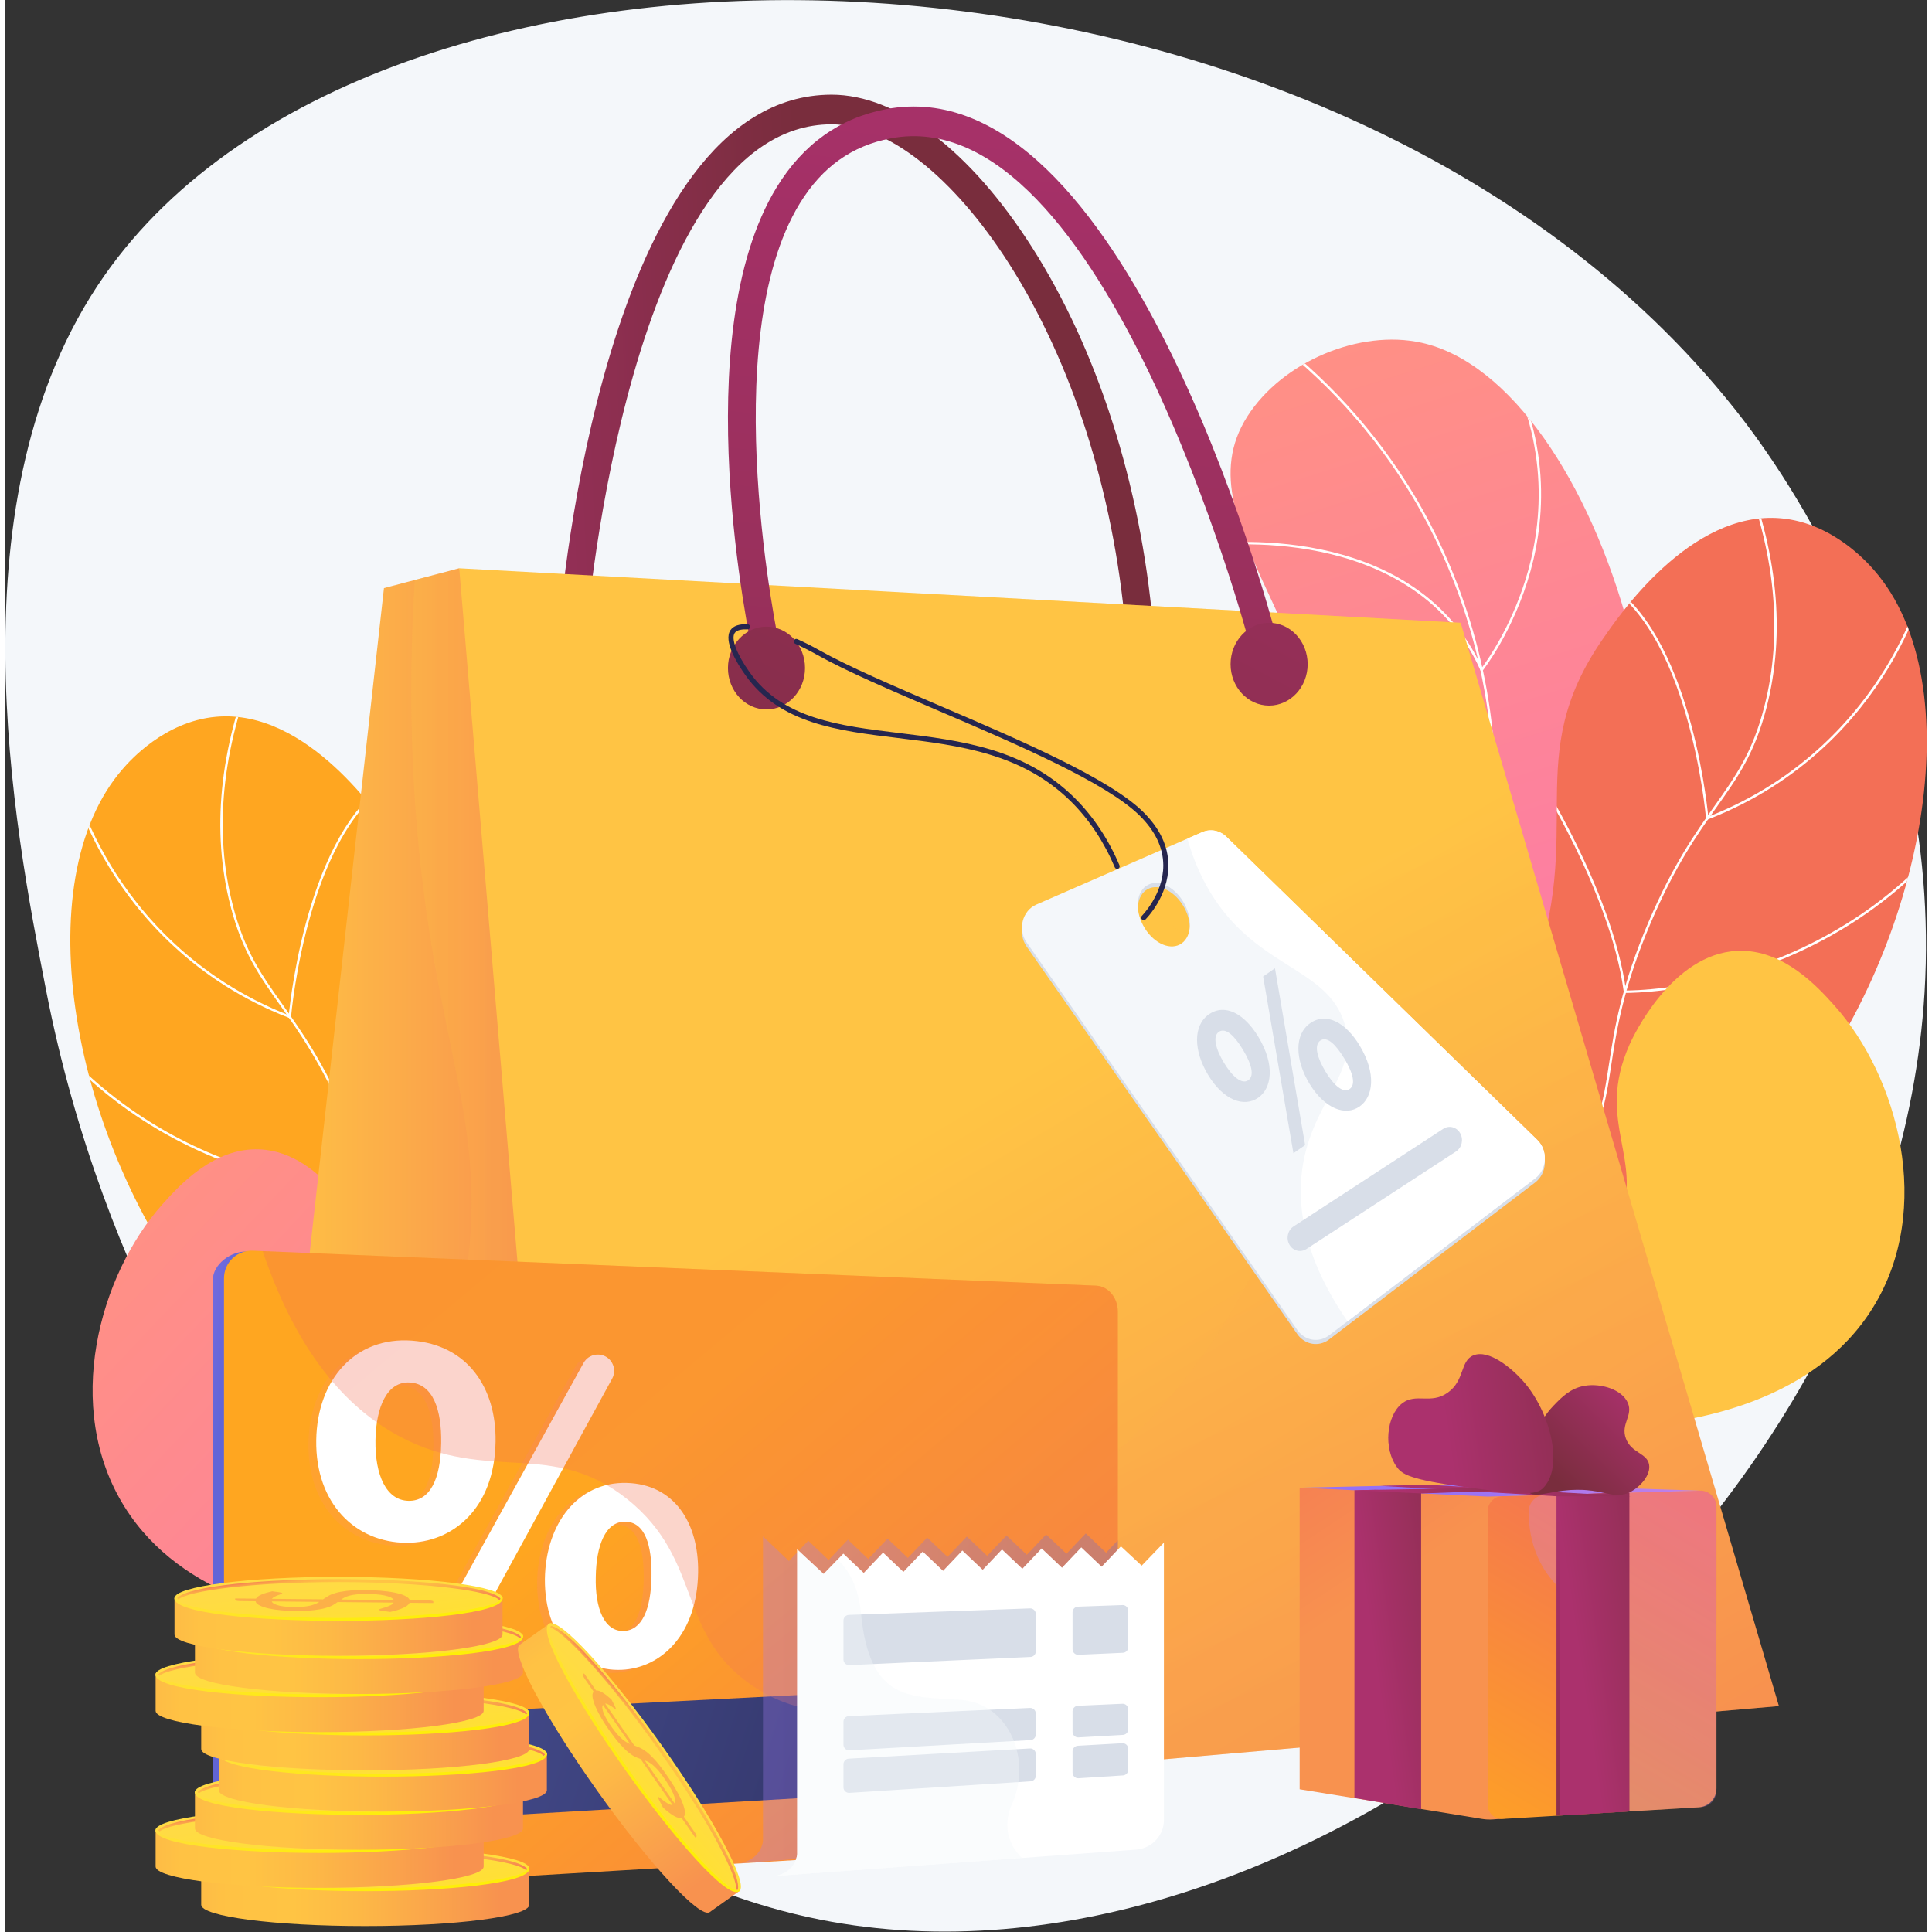<svg width="500" height="500" viewBox="0 0 2901 2916" fill="none" xmlns="http://www.w3.org/2000/svg">
<rect x="0" y="0" width="2901" height="2916" fill="#333333" stroke="none"/>
<path d="M2610.83 617.375C2005.1 -145.45 571.039 -188.087 149.37 416.95C-82.967 750.322 14.121 1248.66 62.025 1494.53C150.18 1947.02 367.559 2238.31 415.026 2300.1C530.202 2450.03 809.963 2814.21 1230.89 2897.46C1950.1 3039.7 2847.52 2315.49 2897.24 1498.41C2925.9 1027.34 2663.2 683.325 2610.83 617.375Z" fill="#F4F7FA"/>
<path d="M2219.78 2477.19C2133.13 2377.85 2020.1 2218.05 1982.5 2003.45C1939.32 1757.04 2035.04 1663.59 2036.54 1380.03C2038.67 975.263 1767.28 797.517 1875.21 628.422C1927.85 545.962 2044.56 496.54 2138.21 517.355C2405.41 576.743 2618.6 1237.58 2397.98 1623.98C2298.2 1798.73 2163.98 1839.78 2114.96 2032.04C2071.64 2201.92 2151.05 2368.27 2219.78 2477.19Z" fill="url(#paint0_linear_231_10)"/>
<mask id="mask0_231_10" style="mask-type:luminance" maskUnits="userSpaceOnUse" x="1849" y="512" width="641" height="1966">
<path d="M2219.78 2477.19C2133.13 2377.85 2020.1 2218.05 1982.5 2003.45C1939.32 1757.04 2035.04 1663.59 2036.54 1380.03C2038.67 975.263 1767.28 797.517 1875.21 628.422C1927.85 545.962 2044.56 496.54 2138.21 517.355C2405.41 576.743 2618.6 1237.58 2397.98 1623.98C2298.2 1798.73 2163.98 1839.78 2114.96 2032.04C2071.64 2201.92 2151.05 2368.27 2219.78 2477.19Z" fill="white"/>
</mask>
<g mask="url(#mask0_231_10)">
<path d="M2070.08 2197.3C2061.87 2143.39 2058.29 2088.47 2059.43 2034.09C2062.05 1909.08 2089.52 1829.43 2124.29 1728.58C2146.88 1663.06 2172.48 1588.8 2195.73 1488.07C2239.21 1299.65 2250.21 1235.31 2244.73 1141.63C2233.89 956.122 2163.92 815.287 2123.18 747.847C2065.39 652.179 1990.19 569.683 1899.67 502.65L1901.82 499.744C1992.72 567.059 2068.24 649.903 2126.28 745.976C2167.19 813.702 2237.45 955.134 2248.34 1141.42C2253.84 1235.55 2242.83 1300.07 2199.25 1488.88C2175.96 1589.8 2150.33 1664.16 2127.71 1729.76C2093.04 1830.31 2065.66 1909.73 2063.04 2034.16C2061.9 2088.34 2065.48 2143.04 2073.65 2196.76L2070.08 2197.3Z" fill="white"/>
<path d="M2228.31 1014.74L2227.1 1012.02C2174.78 894.188 2066.4 849.427 1984.69 832.626C1895.96 814.379 1818.61 824.222 1817.83 824.324L1817.36 820.74C1818.14 820.636 1896.01 810.718 1985.32 829.063C2067.25 845.891 2175.74 890.578 2229.16 1007.77C2237.99 995.915 2276.88 940.738 2299.08 860.758C2322.16 777.627 2331.4 649.885 2244.39 513.417L2247.44 511.472C2335.21 649.118 2325.84 777.992 2302.53 861.866C2277.28 952.708 2230.64 1011.83 2230.17 1012.41L2228.31 1014.74Z" fill="white"/>
<path d="M2211.96 1437.61C2210.39 1437.61 2209.53 1437.59 2209.47 1437.59L2207.95 1437.54L2207.73 1436.04C2188.99 1306.53 2126.13 1231.86 2076.7 1192.03C2023.11 1148.84 1973.28 1136.12 1972.79 1135.99L1973.66 1132.48C1974.16 1132.61 2024.63 1145.47 2078.83 1189.1C2128.63 1229.19 2191.89 1304.17 2211.08 1433.99C2211.23 1433.99 2211.4 1433.99 2211.57 1433.99C2234.18 1433.99 2440.91 1428.89 2540.94 1249.73L2544.1 1251.49C2488.46 1351.15 2400.43 1396.44 2336.39 1416.89C2275.25 1436.41 2223.7 1437.61 2211.96 1437.61Z" fill="white"/>
<path d="M2195.89 1713.69C2157.14 1713.69 2133.96 1705.72 2133.66 1705.61L2132.44 1705.18L2132.45 1703.88C2134.05 1563.61 1979.93 1400.3 1978.37 1398.67L1980.99 1396.17C1982.55 1397.81 2136.72 1561.14 2136.08 1702.59C2143.13 1704.75 2180.27 1714.87 2235.79 1707.32C2292.65 1699.59 2380.97 1671.22 2478.82 1579.97L2481.29 1582.62C2382.64 1674.61 2293.47 1703.17 2236.04 1710.94C2221.32 1712.93 2207.86 1713.69 2195.89 1713.69Z" fill="white"/>
</g>
<path d="M2025.93 2345.99C1980.34 2273.92 1921.78 2156.01 1939.08 2021.1C1969.24 1785.75 2196.31 1763.53 2302.72 1480.03C2388.55 1251.38 2286.11 1145.22 2411.82 964.212C2432.86 933.914 2542.36 769.848 2680.65 782.267C2758.58 789.263 2811.06 849.106 2820.91 860.341C2969.8 1030.13 2899.46 1424.33 2697.14 1676.6C2580.9 1821.54 2521.08 1815.54 2296.13 2022.39C2163.95 2143.94 2077.34 2265.09 2025.93 2345.99Z" fill="url(#paint1_linear_231_10)"/>
<mask id="mask1_231_10" style="mask-type:luminance" maskUnits="userSpaceOnUse" x="1935" y="781" width="966" height="1565">
<path d="M2025.93 2345.99C1980.34 2273.92 1921.78 2156.01 1939.08 2021.1C1969.24 1785.75 2196.31 1763.53 2302.72 1480.03C2388.55 1251.38 2286.11 1145.22 2411.82 964.212C2432.86 933.914 2542.36 769.848 2680.65 782.267C2758.58 789.263 2811.06 849.106 2820.91 860.341C2969.8 1030.13 2899.46 1424.33 2697.14 1676.6C2580.9 1821.54 2521.08 1815.54 2296.13 2022.39C2163.95 2143.94 2077.34 2265.09 2025.93 2345.99Z" fill="white"/>
</mask>
<g mask="url(#mask1_231_10)">
<path d="M2039.43 2449.41C1999.63 2247.8 2020.14 2092.35 2100.4 1987.38C2139.7 1935.98 2178.95 1913.88 2220.49 1890.48C2265.12 1865.35 2311.27 1839.36 2358.87 1773.62C2405.13 1709.74 2412.11 1664.1 2420.94 1606.33C2428.89 1554.32 2438.79 1489.59 2480.82 1391.16C2517.67 1304.89 2551.1 1257.67 2580.59 1216.01C2612.51 1170.92 2637.72 1135.3 2655.35 1066.73C2684.15 954.724 2671.99 831.858 2619.21 701.549L2622.56 700.19C2675.64 831.233 2687.85 954.859 2658.85 1067.64C2641.06 1136.84 2615.67 1172.7 2583.54 1218.1C2554.15 1259.61 2520.84 1306.67 2484.15 1392.58C2442.29 1490.59 2432.44 1555.07 2424.51 1606.88C2415.61 1665.13 2408.57 1711.15 2361.8 1775.74C2313.74 1842.12 2267.23 1868.31 2222.27 1893.63C2181.05 1916.84 2142.12 1938.76 2103.27 1989.58C2023.67 2093.69 2003.38 2248.16 2042.98 2448.71L2039.43 2449.41Z" fill="white"/>
<path d="M2567.66 1237.8L2567.46 1235.39C2567.22 1232.45 2541.62 940.342 2402.1 874.206L2403.65 870.938C2538.22 934.729 2568.06 1204.25 2570.84 1232.69C2713.08 1176.88 2795.16 1079.37 2839.02 1007.2C2886.79 928.616 2900.76 862.419 2900.9 861.761L2904.44 862.488C2904.3 863.155 2890.2 929.965 2842.11 1009.08C2797.73 1082.1 2714.48 1180.9 2569.91 1236.93L2567.66 1237.8Z" fill="white"/>
<path d="M2446.45 1498.62C2445.57 1498.62 2445.09 1498.61 2445.03 1498.61L2443.48 1498.58L2443.27 1497.04C2433 1418.87 2397.08 1333.78 2368.75 1276.17C2338.05 1213.7 2309.43 1169.2 2309.14 1168.76L2312.18 1166.79C2312.46 1167.24 2341.21 1211.92 2372 1274.57C2400.25 1332.05 2436.04 1416.78 2446.65 1495C2458.17 1494.99 2532.58 1493.69 2626.76 1464.1C2720.87 1434.54 2854.54 1369.86 2956.9 1229.63L2959.82 1231.76C2856.84 1372.84 2722.38 1437.88 2627.71 1467.6C2532.65 1497.44 2457.56 1498.62 2446.45 1498.62Z" fill="white"/>
<path d="M2365.15 1879.41C2300.14 1879.41 2261.61 1870.63 2260.75 1870.42L2258.89 1869.98L2259.43 1868.15C2308.61 1701.01 2182.2 1512.58 2180.91 1510.69L2183.9 1508.66C2185.19 1510.55 2311.64 1698.97 2263.44 1867.3C2284.19 1871.6 2475.21 1906.4 2723.01 1795.21L2724.49 1798.51C2576.7 1864.82 2448.93 1879.41 2365.15 1879.41Z" fill="white"/>
</g>
<path d="M1995.39 2281.3C2025.38 2232.1 2076.95 2157.44 2157.6 2083.67C2301.05 1952.45 2393.31 1955.03 2434.57 1853.47C2477.28 1748.34 2398.61 1695.87 2452.26 1575.95C2456.77 1565.86 2515.34 1439.39 2614.93 1435.13C2684.6 1432.15 2736.93 1490.58 2761.49 1518C2856.8 1624.41 2912.21 1824.53 2819.01 1974.23C2730.65 2116.15 2553.4 2141.31 2496.97 2148.94C2397.98 2162.32 2362.31 2136.62 2262.82 2152.91C2141.82 2172.73 2051.52 2234.17 1995.39 2281.3Z" fill="#FFC444"/>
<path d="M973.271 2645.58C1018.86 2573.52 1077.42 2455.61 1060.13 2320.7C1029.96 2085.35 802.895 2063.13 696.484 1779.63C610.658 1550.98 713.096 1444.82 587.387 1263.81C566.345 1233.51 456.847 1069.45 318.554 1081.87C240.624 1088.86 188.147 1148.71 178.295 1159.94C29.404 1329.73 99.747 1723.93 302.065 1976.2C418.305 2121.13 478.124 2115.14 703.074 2321.99C835.256 2443.54 921.86 2564.69 973.271 2645.58Z" fill="url(#paint2_linear_231_10)"/>
<mask id="mask2_231_10" style="mask-type:luminance" maskUnits="userSpaceOnUse" x="98" y="1081" width="966" height="1565">
<path d="M973.271 2645.58C1018.86 2573.52 1077.42 2455.61 1060.13 2320.7C1029.96 2085.35 802.895 2063.13 696.484 1779.63C610.658 1550.98 713.096 1444.82 587.387 1263.81C566.345 1233.51 456.847 1069.45 318.554 1081.87C240.624 1088.86 188.147 1148.71 178.295 1159.94C29.404 1329.73 99.747 1723.93 302.065 1976.2C418.305 2121.13 478.124 2115.14 703.074 2321.99C835.256 2443.54 921.86 2564.69 973.271 2645.58Z" fill="white"/>
</mask>
<g mask="url(#mask2_231_10)">
<path d="M959.77 2749.01L956.225 2748.31C995.821 2547.77 975.535 2393.29 895.928 2289.18C857.079 2238.36 818.15 2216.44 776.936 2193.23C731.969 2167.91 685.468 2141.72 637.401 2075.34C590.63 2010.75 583.595 1964.73 574.689 1906.48C566.766 1854.67 556.909 1790.19 515.052 1692.18C478.362 1606.27 445.053 1559.22 415.665 1517.7C383.528 1472.3 358.145 1436.44 340.351 1367.23C311.356 1254.46 323.565 1130.83 376.644 999.792L379.993 1001.15C327.216 1131.46 315.056 1254.32 343.854 1366.33C361.483 1434.9 386.697 1470.52 418.617 1515.61C448.111 1557.27 481.536 1604.49 518.38 1690.76C560.416 1789.19 570.312 1853.92 578.262 1905.93C587.094 1963.7 594.072 2009.34 640.328 2073.22C687.935 2138.96 734.081 2164.95 778.711 2190.08C820.256 2213.48 859.497 2235.58 898.799 2286.98C979.063 2391.96 999.577 2547.4 959.77 2749.01Z" fill="white"/>
<path d="M431.546 1537.4L429.289 1536.53C284.721 1480.5 201.47 1381.7 157.089 1308.68C108.998 1229.56 94.897 1162.75 94.76 1162.09L98.306 1161.36C98.439 1162.02 112.449 1228.33 160.256 1306.93C204.117 1379.05 286.178 1476.5 428.363 1532.29C431.143 1503.85 460.984 1234.33 595.552 1170.54L597.104 1173.81C457.569 1239.95 431.986 1532.05 431.744 1534.99L431.546 1537.4Z" fill="white"/>
<path d="M552.76 1798.22C541.65 1798.22 466.557 1797.04 371.495 1767.2C276.826 1737.48 142.36 1672.43 39.385 1531.36L42.306 1529.23C144.702 1669.51 278.427 1734.19 372.577 1763.75C466.713 1793.3 541.023 1794.59 552.554 1794.6C563.162 1716.38 598.95 1631.65 627.201 1574.17C657.997 1511.52 686.739 1466.84 687.024 1466.39L690.064 1468.35C689.776 1468.8 661.132 1513.33 630.427 1575.81C602.113 1633.41 566.206 1718.48 555.931 1796.64L555.727 1798.18L554.172 1798.21C554.115 1798.21 553.634 1798.22 552.76 1798.22Z" fill="white"/>
<path d="M634.048 2179.01C550.268 2179.01 422.52 2164.43 274.708 2098.11L276.189 2094.81C523.978 2205.99 714.992 2171.2 735.759 2166.91C687.566 1998.57 814.011 1810.15 815.299 1808.26L818.29 1810.29C817.005 1812.18 690.595 2000.61 739.771 2167.75L740.308 2169.58L738.455 2170.02C737.592 2170.23 699.049 2179.01 634.048 2179.01Z" fill="white"/>
</g>
<path d="M1003.82 2580.9C973.823 2531.7 922.25 2457.04 841.602 2383.27C698.156 2252.05 605.891 2254.63 564.631 2153.07C521.922 2047.94 600.589 1995.47 546.94 1875.55C542.428 1865.46 483.857 1738.99 384.27 1734.73C314.602 1731.75 262.267 1790.19 237.71 1817.6C142.406 1924.01 86.992 2124.13 180.193 2273.83C268.556 2415.75 445.802 2440.91 502.228 2448.54C601.218 2461.92 636.89 2436.22 736.386 2452.51C857.384 2472.33 947.684 2533.77 1003.82 2580.9Z" fill="url(#paint3_linear_231_10)"/>
<path d="M1713.97 968.043C1713.29 968.109 1712.63 968.142 1711.97 968.142C1701.36 968.142 1692.3 959.48 1691.27 947.909C1673.04 742.501 1610.69 547.337 1515.7 398.361C1431.54 266.382 1331.36 187.626 1247.65 187.626C1247.56 187.626 1247.47 187.626 1247.37 187.626C942.486 188.264 878.709 940.104 878.102 947.701C877.116 960.004 867.08 969.114 855.58 968.06C844.128 967.001 835.641 956.172 836.624 943.874C839.236 911.196 904.515 143.632 1247.29 142.911C1247.41 142.911 1247.54 142.911 1247.66 142.911C1346.56 142.911 1456.75 226.781 1550.04 373.094C1648.95 528.216 1713.83 730.846 1732.71 943.661C1733.8 955.953 1725.41 966.87 1713.97 968.043Z" fill="url(#paint4_linear_231_10)"/>
<path d="M441.801 2515.49L843.151 2733.74L1086.33 1932.23L685.64 857.703L572.022 887.625L399.628 2430.84C395.725 2465.78 412.577 2499.6 441.801 2515.49Z" fill="url(#paint5_linear_231_10)"/>
<path opacity="0.3" d="M1086.33 1932.23L685.64 857.703L618.623 875.352C609.331 1018.82 613.414 1136.89 619.726 1222.86C646.586 1588.71 735.793 1690.51 692.578 1945.73C656.645 2157.95 578.174 2186.75 585.033 2329.52C592.505 2485.02 693.481 2615.24 813.534 2717.63L843.149 2733.74L1086.33 1932.23Z" fill="url(#paint6_linear_231_10)"/>
<path d="M685.64 857.703L2197.06 939.987L2677.38 2575L843.151 2733.74L685.64 857.703Z" fill="url(#paint7_linear_231_10)"/>
<g opacity="0.3">
<path d="M2197.06 939.986L1408.84 897.075C1395.54 917.989 1377.92 952.057 1374.64 995.519C1355.24 1252.57 1885.66 1335.79 1933.18 1651.32C1969.36 1891.54 1746.74 2168.72 1548.1 2292.21C1338.82 2422.32 1197.02 2356.43 1055.48 2500.88C993.289 2564.34 955.419 2643.7 932.898 2725.97L2677.38 2574.99L2197.06 939.986Z" fill="url(#paint8_linear_231_10)"/>
</g>
<path d="M1149.22 1004.89C1139.78 1004.89 1131.23 997.938 1128.98 987.633C1124.72 968.159 1026.4 508.005 1165.04 282.178C1204.77 217.455 1260.28 177.937 1330.03 164.723C1688.41 96.899 1909.05 923.631 1918.27 958.858C1921.38 970.746 1914.93 983.087 1903.86 986.428C1892.79 989.779 1881.31 982.836 1878.2 970.954C1876.04 962.722 1658.84 147.776 1337.26 208.76C1278.41 219.906 1233.45 251.973 1199.79 306.79C1070.92 516.712 1168.51 972.842 1169.51 977.428C1172.13 989.446 1165.19 1001.48 1154 1004.3C1152.4 1004.7 1150.8 1004.89 1149.22 1004.89Z" fill="url(#paint9_linear_231_10)"/>
<path d="M1149.37 1070.74C1181.5 1070.74 1207.54 1042.77 1207.54 1008.26C1207.54 973.757 1181.5 945.783 1149.37 945.783C1117.24 945.783 1091.2 973.757 1091.2 1008.26C1091.2 1042.77 1117.24 1070.74 1149.37 1070.74Z" fill="url(#paint10_linear_231_10)"/>
<path d="M1908 1064.95C1940.13 1064.95 1966.18 1036.98 1966.18 1002.47C1966.18 967.961 1940.13 939.987 1908 939.987C1875.88 939.987 1849.83 967.961 1849.83 1002.47C1849.83 1036.98 1875.88 1064.95 1908 1064.95Z" fill="url(#paint11_linear_231_10)"/>
<path d="M2312.72 1726.74L1843.48 1269.17C1833.59 1259.53 1819.42 1256.83 1807.05 1262.23L1556.63 1371.56C1535.52 1380.77 1528.25 1408.94 1541.92 1428.52L1950.61 2013.67C1961.91 2029.84 1983.15 2033.41 1998.5 2021.71L2309.47 1784.79C2327.57 1771 2329.16 1742.76 2312.72 1726.74ZM1776.14 1430.03C1760.32 1441.44 1735.41 1431.37 1720.48 1407.52C1705.55 1383.67 1706.26 1355.08 1722.07 1343.66C1737.89 1332.24 1762.8 1342.32 1777.73 1366.17C1792.66 1390.02 1791.95 1418.61 1776.14 1430.03Z" fill="#D8DEE8"/>
<path d="M2312.72 1720.49L1843.48 1262.93C1833.59 1253.28 1819.42 1250.58 1807.05 1255.99L1556.63 1365.32C1535.52 1374.53 1528.25 1402.7 1541.92 1422.27L1950.61 2007.43C1961.91 2023.6 1983.15 2027.17 1998.5 2015.47L2309.47 1778.55C2327.57 1764.75 2329.16 1736.51 2312.72 1720.49ZM1776.14 1423.78C1760.32 1435.2 1735.41 1425.12 1720.48 1401.27C1705.55 1377.42 1706.26 1348.83 1722.07 1337.42C1737.89 1326 1762.8 1336.08 1777.73 1359.92C1792.66 1383.77 1791.95 1412.36 1776.14 1423.78Z" fill="#F4F7FA"/>
<path d="M1678.61 1311.41C1677.11 1311.41 1675.69 1310.53 1675.07 1309.06C1658.81 1270.74 1636.89 1237.64 1609.9 1210.68C1535.96 1136.8 1440.47 1125.19 1348.13 1113.95C1256.24 1102.77 1169.45 1092.21 1117.6 1019.09C1104.48 1000.58 1084.09 967.128 1095.03 951.03C1099.42 944.573 1108.18 941.601 1121.04 942.217C1123.17 942.317 1124.81 944.12 1124.71 946.243C1124.61 948.368 1122.83 950.042 1120.68 949.907C1113.79 949.586 1104.86 950.263 1101.4 955.357C1095.59 963.91 1104.41 987.18 1123.89 1014.64C1173.76 1084.98 1258.91 1095.34 1349.06 1106.31C1442.7 1117.7 1539.52 1129.48 1615.34 1205.23C1643.03 1232.9 1665.51 1266.82 1682.15 1306.06C1682.99 1308.01 1682.07 1310.27 1680.11 1311.1C1679.62 1311.31 1679.11 1311.41 1678.61 1311.41Z" fill="#26264F"/>
<path d="M1718.69 1388.84C1717.7 1388.84 1716.72 1388.46 1715.96 1387.71C1714.46 1386.2 1714.47 1383.77 1715.98 1382.27C1716.3 1381.94 1748.43 1349.43 1748.27 1306.06C1748.18 1279.42 1736.06 1254.06 1712.25 1230.68C1661.77 1181.11 1527.83 1123.7 1409.66 1073.05C1337.54 1042.13 1269.41 1012.93 1224.67 987.748C1214.53 982.036 1203.8 976.614 1192.77 971.632C1190.84 970.757 1189.98 968.476 1190.85 966.539C1191.73 964.602 1194.01 963.739 1195.95 964.617C1207.17 969.692 1218.11 975.217 1228.45 981.039C1272.83 1006.01 1340.77 1035.14 1412.7 1065.97C1531.49 1116.89 1666.13 1174.61 1717.65 1225.19C1743 1250.09 1755.89 1277.31 1755.97 1306.11C1756.1 1352.73 1722.82 1386.32 1721.4 1387.73C1720.65 1388.47 1719.67 1388.84 1718.69 1388.84Z" fill="#26264F"/>
<path d="M2312.72 1720.49L1843.48 1262.93C1833.58 1253.28 1819.42 1250.58 1807.05 1255.99L1784.74 1265.72C1790.57 1286.99 1799.31 1310.92 1812.63 1335.35C1881.94 1462.45 1995.66 1456.97 2021.94 1545.17C2045.22 1623.35 1967.11 1665.29 1956.82 1774.98C1951.67 1829.79 1963.42 1902.7 2026.31 1994.28L2309.47 1778.55C2327.57 1764.75 2329.16 1736.51 2312.72 1720.49Z" fill="white"/>
<path d="M1891.66 1564.74C1917.36 1607.25 1912.04 1642.51 1891.56 1656.79C1870 1671.84 1839.02 1660.57 1815.96 1622.43C1794.04 1586.18 1792.87 1547.88 1817.05 1531.02C1841.45 1514 1870.68 1530.05 1891.66 1564.74ZM1839.82 1604.01C1852.68 1625.27 1866.95 1637.08 1876.53 1630.4C1885.9 1623.86 1882.16 1606.92 1868.36 1584.1C1855.89 1563.47 1842.33 1550.27 1832.09 1557.41C1822.28 1564.25 1827.54 1583.7 1839.82 1604.01ZM1944.71 1740.6L1898.97 1473.87L1916.83 1461.41L1962.36 1728.28L1944.71 1740.6ZM2044.64 1578.01C2070.35 1620.52 2065.03 1655.78 2044.55 1670.06C2023.2 1684.96 1992.22 1673.68 1968.95 1635.7C1947.02 1599.44 1945.86 1561.15 1970.04 1544.28C1994.44 1527.26 2023.67 1543.31 2044.64 1578.01ZM1993.02 1617.13C2005.66 1638.53 2019.93 1650.35 2029.52 1643.67C2038.89 1637.13 2035.14 1620.19 2021.35 1597.37C2008.87 1576.74 1995.53 1563.39 1985.29 1570.53C1975.27 1577.52 1980.74 1596.81 1993.02 1617.13Z" fill="#D8DEE8"/>
<path d="M1954.54 1888.15C1948.26 1888.15 1942.12 1884.73 1938.62 1878.53C1933.29 1869.1 1936.09 1856.81 1944.87 1851.08L2170.84 1703.74C2179.63 1698.02 2191.07 1701.03 2196.4 1710.46C2201.74 1719.89 2198.94 1732.18 2190.15 1737.91L1964.18 1885.25C1961.16 1887.21 1957.83 1888.15 1954.54 1888.15Z" fill="#D8DEE8"/>
<path d="M1656.3 2739.73C1656.3 2760.25 1641.73 2777.9 1623.86 2778.96L364.508 2855.88C340.65 2857.29 313.719 2837.11 313.719 2813.26V1931.93C313.719 1908.08 341.298 1888.03 365.156 1889.02L1623.86 1942.9C1641.73 1943.64 1656.3 1961.03 1656.3 1981.55V2739.73Z" fill="url(#paint12_linear_231_10)"/>
<path d="M1679.65 2741.17C1679.65 2761.79 1665.01 2779.52 1647.05 2780.59L374.249 2856.04C350.276 2857.46 330.572 2839.02 330.572 2815.05V1929.47C330.572 1905.5 350.275 1886.71 374.249 1887.7L1647.05 1940.48C1665.01 1941.23 1679.65 1958.7 1679.65 1979.32V2741.17Z" fill="url(#paint13_linear_231_10)"/>
<path d="M1679.65 2533.56L330.572 2602.77V2764.96L1679.65 2685.76V2533.56Z" fill="url(#paint14_linear_231_10)"/>
<g opacity="0.15">
<path d="M728.727 2180.55C727.204 2281.19 664.256 2333.5 594.175 2333.23C517.817 2332.94 456.61 2274.39 458.064 2178.26C459.447 2086.86 517.025 2021.75 602.578 2028.14C685.587 2034.34 729.97 2098.41 728.727 2180.55ZM547.456 2178.62C546.662 2231.12 563.841 2269.28 597.404 2269.91C629.707 2270.51 645.81 2237.59 646.643 2182.51C647.397 2132.71 634.623 2093.43 599.349 2091.31C565.028 2089.26 548.216 2128.43 547.456 2178.62ZM618.314 2502.19L861.506 2061.87C866.157 2053.45 875.288 2048.51 884.882 2049.23C902.718 2050.56 913.221 2069.88 904.645 2085.57L664.143 2525.76C660.014 2533.32 652.237 2538.17 643.634 2538.55L640.944 2538.67C621.741 2539.52 609.02 2519.01 618.314 2502.19ZM1034.43 2378.1C1033.02 2471.31 978.984 2522.32 919.029 2524.95C854.542 2527.78 802.52 2476.37 803.174 2387.78C804.449 2303.53 853.531 2240.91 926.53 2242.87C997.571 2244.78 1035.58 2302.02 1034.43 2378.1ZM879.968 2384.22C878.573 2432.7 893.193 2467.18 921.855 2466.34C949.474 2465.54 963.288 2434.44 964.059 2383.5C964.756 2337.44 954.502 2301.72 924.351 2301.35C894.396 2300.99 880.669 2337.89 879.968 2384.22Z" fill="url(#paint15_linear_231_10)"/>
</g>
<path d="M740.473 2175.86C738.95 2276.51 676.002 2328.81 605.921 2328.54C529.563 2328.25 468.356 2269.71 469.81 2173.58C471.193 2082.18 528.771 2017.06 614.324 2023.46C697.333 2029.66 741.716 2093.72 740.473 2175.86ZM559.202 2173.93C558.408 2226.44 575.587 2264.6 609.15 2265.22C641.453 2265.82 657.555 2232.91 658.388 2177.83C659.142 2128.03 646.369 2088.74 611.095 2086.63C576.774 2084.57 559.962 2123.75 559.202 2173.93ZM630.059 2497.5L873.252 2057.19C877.903 2048.77 887.034 2043.83 896.628 2044.54C914.465 2045.88 924.967 2065.19 916.391 2080.89L675.888 2521.08C671.759 2528.64 663.983 2533.48 655.38 2533.86L652.689 2533.98C633.486 2534.83 620.765 2514.32 630.059 2497.5ZM1046.17 2373.41C1044.76 2466.63 990.73 2517.63 930.775 2520.26C866.288 2523.1 814.265 2471.68 814.919 2383.09C816.194 2298.84 865.277 2236.22 938.276 2238.18C1009.32 2240.09 1047.32 2297.33 1046.17 2373.41ZM891.714 2379.53C890.319 2428.01 904.939 2462.5 933.601 2461.66C961.22 2460.85 975.034 2429.75 975.805 2378.81C976.502 2332.76 966.247 2297.03 936.096 2296.67C906.141 2296.3 892.415 2333.21 891.714 2379.53Z" fill="white"/>
<path opacity="0.3" d="M1647.05 1940.48L388.909 1888.31C445.695 2056.47 527.02 2131.8 596.863 2168.67C729.842 2238.87 825.215 2171.83 939.204 2262.72C1056.15 2355.96 1011.64 2471.07 1134.83 2548.63C1227.42 2606.93 1287.1 2563.65 1383.12 2616.35C1454.24 2655.38 1498.67 2721.48 1527.09 2787.7L1647.05 2780.59C1665.01 2779.52 1679.65 2761.78 1679.65 2741.17V1979.32C1679.65 1958.7 1665.01 1941.22 1647.05 1940.48Z" fill="url(#paint16_linear_231_10)"/>
<path opacity="0.3" d="M1661.93 2343.53L1631.23 2314.4L1602.1 2345.1L1571.4 2315.97L1542.27 2346.67L1511.57 2317.54L1482.44 2348.24L1451.74 2319.11L1422.61 2349.81L1391.92 2320.68L1362.79 2351.38L1332.09 2322.25L1302.96 2352.95L1272.26 2323.82L1243.13 2354.51L1212.43 2325.39L1183.3 2356.08L1144.08 2318.86C1144.08 2333.72 1144.08 2778.71 1144.08 2778.71C1144.08 2778.71 1142.47 2805.05 1110.64 2811.98L1653.58 2772.17C1659.78 2771.71 1665.58 2769.97 1670.79 2767.27C1676.26 2760.23 1679.64 2751.04 1679.64 2741.17V2324.85L1661.93 2343.53Z" fill="url(#paint17_linear_231_10)"/>
<path d="M1749.21 2328.28V2747.16C1749.21 2770.54 1730.59 2789.96 1707.29 2791.68L1535.12 2804.29L1163.12 2831.49C1194.96 2824.56 1195.65 2798.22 1195.65 2798.22C1195.65 2798.22 1195.65 2353.24 1195.65 2338.37L1235.65 2375.6L1256.6 2353.93L1265.36 2344.9L1296.16 2374.03L1325.33 2343.33L1356.05 2372.46L1385.19 2341.76L1415.9 2370.88L1445.03 2340.19L1475.73 2369.31L1504.85 2338.61L1535.55 2367.74L1564.7 2337.04L1595.4 2366.17L1624.52 2335.47L1655.22 2364.61L1684.35 2333.9L1715.63 2363.04L1749.21 2328.28Z" fill="white"/>
<path d="M1686.53 2571.55L1619.39 2574.58C1614.87 2574.78 1611.31 2578.5 1611.31 2583.02V2613.84C1611.31 2618.7 1615.39 2622.55 1620.24 2622.28L1687.39 2618.5C1691.86 2618.24 1695.36 2614.54 1695.36 2610.05V2580C1695.36 2575.18 1691.34 2571.33 1686.53 2571.55Z" fill="#D8DEE8"/>
<path d="M1686.43 2631.11L1619.29 2634.9C1614.81 2635.15 1611.31 2638.85 1611.31 2643.34V2675.51C1611.31 2680.4 1615.43 2684.26 1620.3 2683.95L1687.45 2679.67C1691.9 2679.38 1695.36 2675.69 1695.36 2671.23V2639.55C1695.36 2634.7 1691.28 2630.84 1686.43 2631.11Z" fill="#D8DEE8"/>
<path d="M1695.36 2486.13V2431C1695.36 2426.21 1691.39 2422.38 1686.61 2422.55L1619.46 2424.96C1614.91 2425.13 1611.31 2428.86 1611.31 2433.41V2489.16C1611.31 2493.98 1615.33 2497.82 1620.15 2497.61L1687.29 2494.58C1691.81 2494.38 1695.36 2490.66 1695.36 2486.13Z" fill="#D8DEE8"/>
<path d="M1547.02 2577.84L1273.62 2590.17C1269.11 2590.37 1265.55 2594.09 1265.55 2598.61V2633.33C1265.55 2638.19 1269.63 2642.04 1274.48 2641.77L1547.88 2626.36C1552.36 2626.11 1555.86 2622.4 1555.86 2617.92V2586.29C1555.86 2581.47 1551.84 2577.63 1547.02 2577.84Z" fill="#D8DEE8"/>
<path d="M1546.93 2638.98L1273.53 2654.39C1269.05 2654.64 1265.55 2658.34 1265.55 2662.83V2697.59C1265.55 2702.47 1269.67 2706.33 1274.54 2706.02L1547.94 2688.57C1552.39 2688.29 1555.86 2684.59 1555.86 2680.14V2647.42C1555.86 2642.56 1551.78 2638.7 1546.93 2638.98Z" fill="#D8DEE8"/>
<path d="M1555.86 2492.43V2436.02C1555.86 2431.23 1551.89 2427.4 1547.1 2427.57L1273.7 2437.41C1269.15 2437.58 1265.55 2441.31 1265.55 2445.86V2504.75C1265.55 2509.57 1269.57 2513.41 1274.39 2513.2L1547.79 2500.87C1552.3 2500.67 1555.86 2496.95 1555.86 2492.43Z" fill="#D8DEE8"/>
<path opacity="0.4" d="M1534.83 2804.29L1162.97 2831.49C1194.81 2824.56 1195.65 2798.22 1195.65 2798.22C1195.65 2798.22 1195.65 2353.24 1195.65 2338.37L1235.65 2375.6L1256.6 2353.93C1274.08 2369.74 1288.12 2395.13 1292.03 2435.37C1305.03 2569.33 1367.78 2560.51 1441.86 2565.54C1515.94 2570.57 1550.04 2656.31 1520.06 2722.55C1506.65 2752.17 1512.12 2782.04 1534.83 2804.29Z" fill="#F4F7FA"/>
<path d="M296.188 2820.03V2874.94C296.188 2892.68 407.024 2907.06 543.746 2907.06C680.468 2907.06 791.304 2892.68 791.304 2874.94V2820.03H296.188Z" fill="url(#paint18_linear_231_10)"/>
<path d="M791.305 2820.03C791.305 2837.77 680.469 2852.16 543.747 2852.16C407.025 2852.16 296.189 2837.77 296.189 2820.03C296.189 2802.29 407.025 2787.9 543.747 2787.9C680.469 2787.9 791.305 2802.29 791.305 2820.03Z" fill="url(#paint19_linear_231_10)"/>
<path d="M543.745 2854.37C422.66 2854.37 296.044 2842.81 296.044 2820.5C296.044 2819.27 296.481 2817.12 297.706 2817.12C298.931 2817.12 298.404 2818.8 298.404 2820.03C298.404 2834.18 399.163 2849.94 543.745 2849.94C688.328 2849.94 789.087 2834.18 789.087 2820.03C789.087 2818.8 789.296 2817.66 790.521 2817.66C791.746 2817.66 791.45 2819.29 791.45 2820.52C791.451 2842.82 664.831 2854.37 543.745 2854.37Z" fill="url(#paint20_linear_231_10)"/>
<path d="M520.353 2821.82C522.782 2820.14 525.367 2818.48 528.134 2816.84C530.874 2815.21 534.445 2813.73 538.769 2812.41C543.118 2811.09 548.558 2810.02 555.088 2809.18C561.618 2808.35 569.783 2807.91 579.532 2807.86C589.099 2807.82 598.073 2808.12 606.477 2808.77C614.855 2809.43 622.249 2810.41 628.634 2811.71C634.993 2813.01 640.186 2814.62 644.189 2816.53C648.166 2818.45 650.536 2820.65 651.3 2823.13L679.174 2823.41C681.197 2823.42 682.986 2823.58 684.518 2823.9C686.075 2824.22 686.829 2824.62 686.831 2825.11L686.842 2827.4L651.007 2827.06C649.75 2829.87 646.548 2832.44 641.399 2834.77C636.277 2837.11 629.726 2839.13 621.749 2840.83L608.698 2839.02C607.53 2838.84 606.569 2838.61 605.816 2838.34C605.063 2838.06 604.699 2837.77 604.697 2837.44C604.695 2837 605.703 2836.5 607.723 2835.93C609.742 2835.36 612.021 2834.66 614.557 2833.83C617.094 2832.99 619.579 2832.01 622.036 2830.87C624.468 2829.73 626.095 2828.38 626.942 2826.79L542.359 2825.96C540.137 2827.59 537.63 2829.2 534.889 2830.77C532.122 2832.35 528.473 2833.78 523.916 2835.04C519.359 2836.3 513.686 2837.32 506.896 2838.11C500.08 2838.9 491.552 2839.32 481.233 2839.37C473.48 2839.41 465.934 2839.11 458.541 2838.49C451.148 2837.86 444.584 2836.93 438.848 2835.68C433.111 2834.43 428.411 2832.89 424.72 2831.06C421.055 2829.22 418.996 2827.11 418.57 2824.72L395.622 2824.49C393.599 2824.47 391.81 2824.31 390.2 2824.01C388.617 2823.7 387.811 2823.3 387.809 2822.79L387.798 2820.49L419.173 2820.79C420.561 2818.37 423.403 2816.26 427.75 2814.47C432.097 2812.68 437.405 2811.08 443.673 2809.68L454.181 2811.12C457.373 2811.57 458.957 2812.1 458.96 2812.7C458.961 2813.02 458.315 2813.43 456.995 2813.91C455.649 2814.39 454.096 2814.97 452.284 2815.64C450.498 2816.31 448.739 2817.09 447.058 2817.99C445.351 2818.89 444.085 2819.91 443.236 2821.05L520.353 2821.82ZM442.945 2824.95C443.575 2826.45 444.981 2827.75 447.113 2828.84C449.244 2829.93 451.894 2830.83 455.086 2831.53C458.279 2832.23 461.86 2832.75 465.828 2833.08C469.823 2833.41 473.998 2833.56 478.354 2833.54C483.436 2833.51 487.869 2833.29 491.652 2832.88C495.41 2832.47 498.725 2831.91 501.6 2831.2C504.449 2830.49 506.96 2829.67 509.082 2828.73C511.203 2827.79 513.091 2826.77 514.797 2825.67L442.945 2824.95ZM627.081 2822.9C626.451 2821.37 624.914 2820.03 622.524 2818.89C620.132 2817.74 617.068 2816.77 613.357 2815.99C609.645 2815.21 605.312 2814.63 600.358 2814.25C595.43 2813.87 589.984 2813.69 584.021 2813.72C578.732 2813.75 574.143 2813.98 570.334 2814.43C566.524 2814.88 563.209 2815.48 560.386 2816.24C557.589 2816.99 555.182 2817.87 553.243 2818.88C551.277 2819.88 549.441 2820.96 547.761 2822.11L627.081 2822.9Z" fill="#FCB048"/>
<path d="M543.78 2791.38C433.398 2791.38 318.466 2801.09 300.082 2819.9C300.801 2820.56 301.47 2821.27 302.091 2822.01C317.586 2808.96 412.488 2795.81 543.78 2795.81C678.442 2795.81 774.865 2809.64 786.545 2823.02C787.119 2822.29 787.733 2821.58 788.396 2820.92C773.212 2801.45 656.123 2791.38 543.78 2791.38Z" fill="url(#paint21_linear_231_10)"/>
<path d="M227.369 2762.35V2817.26C227.369 2835.01 338.205 2849.39 474.927 2849.39C611.649 2849.39 722.485 2835.01 722.485 2817.26V2762.35H227.369Z" fill="url(#paint22_linear_231_10)"/>
<path d="M722.485 2762.35C722.485 2780.1 611.65 2794.48 474.927 2794.48C338.204 2794.48 227.369 2780.1 227.369 2762.35C227.369 2744.61 338.205 2730.23 474.927 2730.23C611.649 2730.23 722.485 2744.61 722.485 2762.35Z" fill="url(#paint23_linear_231_10)"/>
<path d="M474.926 2796.7C353.841 2796.7 227.225 2785.13 227.225 2762.82C227.225 2761.6 227.662 2759.45 228.887 2759.45C230.112 2759.45 229.585 2761.13 229.585 2762.35C229.585 2776.5 330.343 2792.26 474.926 2792.26C619.509 2792.26 720.268 2776.5 720.268 2762.35C720.268 2761.13 720.477 2759.98 721.702 2759.98C722.927 2759.98 722.632 2761.62 722.632 2762.84C722.631 2785.15 596.011 2796.7 474.926 2796.7Z" fill="url(#paint24_linear_231_10)"/>
<path d="M451.534 2764.14C453.963 2762.46 456.548 2760.81 459.314 2759.17C462.054 2757.53 465.625 2756.05 469.949 2754.73C474.299 2753.41 479.739 2752.34 486.268 2751.51C492.798 2750.67 500.963 2750.23 510.712 2750.19C520.28 2750.14 529.253 2750.44 537.657 2751.1C546.035 2751.75 553.43 2752.73 559.814 2754.03C566.173 2755.33 571.367 2756.94 575.369 2758.86C579.346 2760.78 581.716 2762.97 582.48 2765.45L610.354 2765.73C612.377 2765.74 614.167 2765.91 615.698 2766.22C617.256 2766.54 618.009 2766.94 618.011 2767.43L618.022 2769.73L582.187 2769.38C580.93 2772.19 577.728 2774.76 572.579 2777.09C567.457 2779.43 560.907 2781.45 552.929 2783.16L539.878 2781.34C538.71 2781.16 537.75 2780.94 536.997 2780.66C536.243 2780.39 535.879 2780.09 535.877 2779.76C535.875 2779.32 536.884 2778.82 538.903 2778.25C540.923 2777.69 543.201 2776.98 545.738 2776.15C548.275 2775.32 550.759 2774.33 553.217 2773.19C555.649 2772.05 557.276 2770.7 558.123 2769.12L473.54 2768.28C471.318 2769.91 468.811 2771.52 466.07 2773.1C463.303 2774.68 459.655 2776.1 455.098 2777.36C450.541 2778.62 444.867 2779.65 438.077 2780.43C431.262 2781.22 422.733 2781.64 412.414 2781.69C404.662 2781.73 397.114 2781.43 389.722 2780.81C382.33 2780.18 375.765 2779.25 370.029 2778C364.293 2776.76 359.592 2775.21 355.901 2773.38C352.236 2771.54 350.177 2769.43 349.751 2767.04L326.803 2766.81C324.781 2766.79 322.991 2766.64 321.381 2766.33C319.798 2766.02 318.992 2765.62 318.99 2765.11L318.979 2762.81L350.355 2763.11C351.743 2760.69 354.585 2758.59 358.932 2756.79C363.279 2755 368.587 2753.4 374.855 2752L385.363 2753.45C388.554 2753.89 390.138 2754.42 390.142 2755.02C390.144 2755.35 389.497 2755.75 388.177 2756.23C386.831 2756.71 385.279 2757.29 383.466 2757.96C381.68 2758.63 379.921 2759.41 378.24 2760.32C376.533 2761.22 375.268 2762.24 374.418 2763.38L451.534 2764.14ZM374.126 2767.27C374.756 2768.78 376.162 2770.07 378.294 2771.16C380.426 2772.26 383.075 2773.15 386.268 2773.85C389.461 2774.56 393.042 2775.07 397.01 2775.4C401.005 2775.73 405.18 2775.88 409.535 2775.86C414.617 2775.84 419.05 2775.62 422.833 2775.21C426.591 2774.79 429.907 2774.23 432.782 2773.52C435.631 2772.81 438.141 2771.99 440.263 2771.05C442.385 2770.11 444.272 2769.1 445.979 2768L374.126 2767.27ZM558.261 2765.22C557.631 2763.69 556.095 2762.36 553.704 2761.21C551.313 2760.06 548.249 2759.1 544.537 2758.32C540.826 2757.53 536.493 2756.95 531.539 2756.57C526.61 2756.19 521.164 2756.01 515.201 2756.04C509.911 2756.07 505.323 2756.31 501.514 2756.75C497.705 2757.2 494.389 2757.8 491.566 2758.56C488.77 2759.31 486.362 2760.19 484.423 2761.2C482.457 2762.21 480.621 2763.28 478.942 2764.43L558.261 2765.22Z" fill="#FCB048"/>
<path d="M474.96 2733.71C364.578 2733.71 249.646 2743.42 231.262 2762.22C231.981 2762.88 232.65 2763.59 233.271 2764.34C248.767 2751.28 343.669 2738.14 474.959 2738.14C609.621 2738.14 706.044 2751.97 717.724 2765.34C718.298 2764.61 718.911 2763.91 719.575 2763.25C704.392 2743.78 587.303 2733.71 474.96 2733.71Z" fill="url(#paint25_linear_231_10)"/>
<path d="M286.75 2704.85V2759.75C286.75 2777.5 397.586 2791.88 534.309 2791.88C671.031 2791.88 781.867 2777.5 781.867 2759.75V2704.85H286.75Z" fill="url(#paint26_linear_231_10)"/>
<path d="M781.867 2704.85C781.867 2722.59 671.032 2736.97 534.309 2736.97C397.586 2736.97 286.75 2722.59 286.75 2704.85C286.75 2687.1 397.586 2672.72 534.309 2672.72C671.032 2672.72 781.867 2687.1 781.867 2704.85Z" fill="url(#paint27_linear_231_10)"/>
<path d="M534.308 2739.19C413.223 2739.19 286.606 2727.62 286.606 2705.32C286.606 2704.09 287.043 2701.94 288.268 2701.94C289.493 2701.94 288.966 2703.62 288.966 2704.85C288.966 2718.99 389.724 2734.76 534.308 2734.76C678.892 2734.76 779.649 2718.99 779.649 2704.85C779.649 2703.62 779.858 2702.47 781.083 2702.47C782.308 2702.47 782.013 2704.11 782.013 2705.33C782.014 2727.64 655.394 2739.19 534.308 2739.19Z" fill="url(#paint28_linear_231_10)"/>
<path d="M510.916 2706.64C513.345 2704.96 515.929 2703.3 518.696 2701.66C521.437 2700.02 525.007 2698.55 529.331 2697.23C533.681 2695.91 539.12 2694.83 545.65 2694C552.18 2693.17 560.345 2692.73 570.094 2692.68C579.662 2692.63 588.635 2692.94 597.039 2693.59C605.417 2694.24 612.812 2695.22 619.196 2696.52C625.555 2697.83 630.749 2699.44 634.751 2701.35C638.727 2703.27 641.098 2705.46 641.861 2707.94L669.735 2708.22C671.758 2708.23 673.548 2708.4 675.079 2708.72C676.636 2709.04 677.39 2709.44 677.392 2709.92L677.403 2712.22L641.568 2711.87C640.311 2714.68 637.109 2717.25 631.96 2719.59C626.838 2721.92 620.288 2723.94 612.31 2725.65L599.259 2723.83C598.092 2723.66 597.131 2723.43 596.378 2723.15C595.624 2722.88 595.26 2722.58 595.258 2722.25C595.256 2721.81 596.265 2721.31 598.284 2720.75C600.304 2720.18 602.582 2719.48 605.119 2718.64C607.656 2717.81 610.14 2716.82 612.597 2715.68C615.029 2714.55 616.656 2713.19 617.504 2711.61L532.921 2710.77C530.699 2712.41 528.192 2714.01 525.451 2715.59C522.685 2717.17 519.036 2718.59 514.479 2719.85C509.922 2721.11 504.248 2722.14 497.459 2722.93C490.644 2723.71 482.115 2724.13 471.796 2724.18C464.043 2724.22 456.496 2723.93 449.103 2723.3C441.711 2722.68 435.146 2721.74 429.41 2720.5C423.674 2719.25 418.973 2717.7 415.282 2715.87C411.617 2714.03 409.558 2711.92 409.131 2709.53L386.183 2709.3C384.16 2709.29 382.37 2709.13 380.761 2708.82C379.178 2708.52 378.372 2708.11 378.37 2707.6L378.359 2705.3L409.735 2705.6C411.123 2703.19 413.965 2701.08 418.312 2699.28C422.658 2697.49 427.967 2695.89 434.234 2694.5L444.742 2695.94C447.933 2696.39 449.517 2696.91 449.521 2697.51C449.522 2697.84 448.876 2698.24 447.556 2698.72C446.21 2699.2 444.657 2699.78 442.845 2700.45C441.059 2701.12 439.3 2701.91 437.619 2702.81C435.912 2703.71 434.647 2704.73 433.797 2705.87L510.916 2706.64ZM433.508 2709.76C434.138 2711.27 435.544 2712.57 437.676 2713.66C439.807 2714.75 442.456 2715.64 445.649 2716.35C448.842 2717.05 452.423 2717.57 456.391 2717.9C460.386 2718.22 464.561 2718.38 468.917 2718.36C473.999 2718.33 478.432 2718.11 482.215 2717.7C485.973 2717.29 489.288 2716.73 492.164 2716.02C495.013 2715.31 497.524 2714.48 499.645 2713.54C501.766 2712.61 503.654 2711.59 505.36 2710.49L433.508 2709.76ZM617.643 2707.71C617.014 2706.19 615.477 2704.85 613.086 2703.7C610.695 2702.56 607.63 2701.59 603.919 2700.81C600.207 2700.03 595.875 2699.45 590.92 2699.07C585.991 2698.68 580.545 2698.51 574.583 2698.54C569.293 2698.56 564.705 2698.8 560.896 2699.25C557.087 2699.7 553.771 2700.29 550.948 2701.05C548.152 2701.81 545.744 2702.69 543.805 2703.7C541.839 2704.7 540.003 2705.78 538.324 2706.92L617.643 2707.71Z" fill="#FCB048"/>
<path d="M534.342 2676.2C423.96 2676.2 309.028 2685.91 290.644 2704.71C291.363 2705.38 292.032 2706.09 292.653 2706.83C308.148 2693.77 403.05 2680.63 534.341 2680.63C669.003 2680.63 765.426 2694.46 777.106 2707.84C777.68 2707.1 778.293 2706.4 778.957 2705.74C763.774 2686.27 646.685 2676.2 534.342 2676.2Z" fill="url(#paint29_linear_231_10)"/>
<path d="M322.786 2647.17V2702.08C322.786 2719.82 433.621 2734.21 570.344 2734.21C707.066 2734.21 817.902 2719.82 817.902 2702.08V2647.17H322.786Z" fill="url(#paint30_linear_231_10)"/>
<path d="M570.344 2679.3C707.067 2679.3 817.902 2664.91 817.902 2647.17C817.902 2629.43 707.067 2615.04 570.344 2615.04C433.622 2615.04 322.786 2629.43 322.786 2647.17C322.786 2664.91 433.622 2679.3 570.344 2679.3Z" fill="url(#paint31_linear_231_10)"/>
<path d="M570.343 2681.51C449.258 2681.51 322.641 2669.95 322.641 2647.64C322.641 2646.41 323.078 2644.26 324.303 2644.26C325.528 2644.26 325.001 2645.94 325.001 2647.17C325.001 2661.32 425.759 2677.08 570.342 2677.08C714.925 2677.08 815.684 2661.32 815.684 2647.17C815.684 2645.95 815.893 2644.8 817.118 2644.8C818.343 2644.8 818.047 2646.43 818.047 2647.66C818.048 2669.96 691.428 2681.51 570.343 2681.51Z" fill="url(#paint32_linear_231_10)"/>
<path d="M546.95 2648.96C549.379 2647.28 551.964 2645.62 554.73 2643.98C557.471 2642.35 561.042 2640.87 565.365 2639.55C569.715 2638.23 575.155 2637.16 581.684 2636.32C588.214 2635.49 596.38 2635.05 606.128 2635C615.695 2634.96 624.669 2635.26 633.073 2635.92C641.452 2636.57 648.845 2637.55 655.23 2638.85C661.589 2640.15 666.782 2641.76 670.785 2643.68C674.762 2645.6 677.132 2647.79 677.896 2650.27L705.771 2650.55C707.794 2650.56 709.584 2650.73 711.115 2651.04C712.672 2651.36 713.426 2651.76 713.428 2652.25L713.439 2654.55L677.604 2654.2C676.347 2657.01 673.145 2659.58 667.996 2661.91C662.874 2664.25 656.323 2666.27 648.346 2667.98L635.295 2666.16C634.127 2665.98 633.166 2665.76 632.413 2665.48C631.66 2665.21 631.296 2664.91 631.294 2664.58C631.292 2664.14 632.301 2663.64 634.32 2663.07C636.34 2662.51 638.618 2661.8 641.154 2660.97C643.691 2660.13 646.175 2659.15 648.633 2658.01C651.065 2656.87 652.692 2655.52 653.539 2653.94L568.956 2653.1C566.734 2654.73 564.227 2656.34 561.486 2657.92C558.719 2659.49 555.071 2660.92 550.513 2662.18C545.956 2663.44 540.283 2664.46 533.493 2665.25C526.678 2666.04 518.149 2666.46 507.829 2666.51C500.077 2666.55 492.53 2666.25 485.137 2665.63C477.744 2665 471.18 2664.07 465.443 2662.82C459.707 2661.57 455.007 2660.03 451.316 2658.2C447.651 2656.36 445.592 2654.25 445.166 2651.86L422.218 2651.63C420.196 2651.61 418.406 2651.45 416.797 2651.15C415.214 2650.84 414.408 2650.44 414.405 2649.93L414.394 2647.63L445.769 2647.93C447.157 2645.51 450 2643.4 454.347 2641.61C458.694 2639.81 464.002 2638.22 470.27 2636.82L480.778 2638.26C483.97 2638.71 485.554 2639.23 485.557 2639.84C485.559 2640.16 484.912 2640.57 483.592 2641.05C482.246 2641.53 480.693 2642.11 478.881 2642.77C477.095 2643.45 475.336 2644.23 473.655 2645.13C471.948 2646.03 470.683 2647.05 469.833 2648.19L546.95 2648.96ZM469.542 2652.09C470.172 2653.59 471.578 2654.89 473.71 2655.98C475.842 2657.07 478.491 2657.97 481.683 2658.67C484.876 2659.37 488.457 2659.89 492.426 2660.22C496.42 2660.55 500.595 2660.7 504.951 2660.68C510.033 2660.66 514.465 2660.44 518.249 2660.02C522.007 2659.61 525.323 2659.05 528.198 2658.34C531.046 2657.63 533.558 2656.81 535.679 2655.87C537.8 2654.93 539.688 2653.91 541.394 2652.82L469.542 2652.09ZM653.678 2650.04C653.048 2648.51 651.512 2647.17 649.121 2646.03C646.73 2644.88 643.666 2643.91 639.954 2643.13C636.242 2642.35 631.909 2641.77 626.955 2641.39C622.027 2641.01 616.581 2640.83 610.617 2640.86C605.328 2640.89 600.74 2641.12 596.93 2641.57C593.12 2642.02 589.804 2642.62 586.982 2643.38C584.185 2644.13 581.778 2645.01 579.839 2646.02C577.873 2647.02 576.037 2648.1 574.358 2649.25L653.678 2650.04Z" fill="#FCB048"/>
<path d="M570.377 2618.52C459.995 2618.52 345.063 2628.24 326.679 2647.04C327.399 2647.7 328.067 2648.41 328.689 2649.15C344.184 2636.1 439.086 2622.95 570.377 2622.95C705.039 2622.95 801.461 2636.78 813.142 2650.16C813.716 2649.43 814.33 2648.72 814.993 2648.06C799.809 2628.59 682.72 2618.52 570.377 2618.52Z" fill="url(#paint33_linear_231_10)"/>
<path d="M296.188 2584.95V2639.85C296.188 2657.6 407.024 2671.98 543.746 2671.98C680.468 2671.98 791.304 2657.6 791.304 2639.85V2584.95H296.188Z" fill="url(#paint34_linear_231_10)"/>
<path d="M791.305 2584.95C791.305 2602.69 680.469 2617.07 543.747 2617.07C407.025 2617.07 296.189 2602.69 296.189 2584.95C296.189 2567.2 407.025 2552.82 543.747 2552.82C680.469 2552.82 791.305 2567.2 791.305 2584.95Z" fill="url(#paint35_linear_231_10)"/>
<path d="M543.745 2619.29C422.66 2619.29 296.044 2607.72 296.044 2585.42C296.044 2584.19 296.481 2582.04 297.706 2582.04C298.931 2582.04 298.404 2583.72 298.404 2584.95C298.404 2599.09 399.163 2614.85 543.745 2614.85C688.328 2614.85 789.087 2599.09 789.087 2584.95C789.087 2583.72 789.296 2582.57 790.521 2582.57C791.746 2582.57 791.45 2584.21 791.45 2585.43C791.451 2607.74 664.831 2619.29 543.745 2619.29Z" fill="url(#paint36_linear_231_10)"/>
<path d="M520.353 2586.74C522.782 2585.05 525.367 2583.4 528.134 2581.76C530.874 2580.12 534.445 2578.65 538.769 2577.33C543.118 2576.01 548.558 2574.93 555.088 2574.1C561.618 2573.26 569.783 2572.83 579.532 2572.78C589.099 2572.73 598.073 2573.04 606.477 2573.69C614.855 2574.34 622.249 2575.32 628.634 2576.62C634.993 2577.93 640.186 2579.54 644.189 2581.45C648.166 2583.37 650.536 2585.57 651.3 2588.04L679.174 2588.32C681.197 2588.34 682.986 2588.5 684.518 2588.82C686.075 2589.13 686.829 2589.54 686.831 2590.02L686.842 2592.32L651.007 2591.97C649.75 2594.78 646.548 2597.36 641.399 2599.69C636.277 2602.02 629.726 2604.04 621.749 2605.75L608.698 2603.93C607.53 2603.76 606.569 2603.53 605.816 2603.25C605.063 2602.98 604.699 2602.68 604.697 2602.36C604.695 2601.91 605.703 2601.41 607.723 2600.85C609.742 2600.28 612.021 2599.58 614.557 2598.74C617.094 2597.91 619.579 2596.92 622.036 2595.78C624.468 2594.65 626.095 2593.29 626.942 2591.71L542.359 2590.87C540.137 2592.51 537.63 2594.11 534.889 2595.69C532.122 2597.27 528.473 2598.69 523.916 2599.95C519.359 2601.21 513.686 2602.24 506.896 2603.03C500.08 2603.81 491.552 2604.23 481.233 2604.28C473.48 2604.32 465.934 2604.03 458.541 2603.4C451.148 2602.78 444.584 2601.84 438.848 2600.6C433.111 2599.35 428.411 2597.8 424.72 2595.97C421.055 2594.13 418.996 2592.02 418.57 2589.64L395.622 2589.4C393.599 2589.39 391.81 2589.23 390.2 2588.92C388.617 2588.62 387.811 2588.21 387.809 2587.7L387.798 2585.41L419.173 2585.7C420.561 2583.29 423.403 2581.18 427.75 2579.38C432.097 2577.59 437.405 2575.99 443.673 2574.59L454.181 2576.04C457.373 2576.49 458.957 2577.01 458.96 2577.61C458.961 2577.94 458.315 2578.34 456.995 2578.82C455.649 2579.3 454.096 2579.88 452.284 2580.55C450.498 2581.22 448.739 2582.01 447.058 2582.91C445.351 2583.81 444.085 2584.83 443.236 2585.97L520.353 2586.74ZM442.945 2589.86C443.575 2591.37 444.981 2592.66 447.113 2593.75C449.244 2594.85 451.894 2595.74 455.086 2596.45C458.279 2597.15 461.86 2597.66 465.828 2597.99C469.823 2598.32 473.998 2598.48 478.354 2598.46C483.436 2598.43 487.869 2598.21 491.652 2597.8C495.41 2597.38 498.725 2596.83 501.6 2596.11C504.449 2595.4 506.96 2594.58 509.082 2593.64C511.203 2592.71 513.091 2591.69 514.797 2590.59L442.945 2589.86ZM627.081 2587.81C626.451 2586.29 624.914 2584.95 622.524 2583.8C620.132 2582.65 617.068 2581.69 613.357 2580.91C609.645 2580.13 605.312 2579.54 600.358 2579.16C595.43 2578.78 589.984 2578.61 584.021 2578.63C578.732 2578.66 574.143 2578.9 570.334 2579.34C566.524 2579.79 563.209 2580.39 560.386 2581.15C557.589 2581.91 555.182 2582.79 553.243 2583.79C551.277 2584.8 549.441 2585.87 547.761 2587.02L627.081 2587.81Z" fill="#FCB048"/>
<path d="M543.78 2556.3C433.398 2556.3 318.466 2566.01 300.082 2584.81C300.801 2585.48 301.47 2586.18 302.091 2586.93C317.586 2573.87 412.488 2560.73 543.78 2560.73C678.442 2560.73 774.865 2574.56 786.545 2587.93C787.119 2587.2 787.733 2586.5 788.396 2585.84C773.212 2566.37 656.123 2556.3 543.78 2556.3Z" fill="url(#paint37_linear_231_10)"/>
<path d="M227.369 2527.27V2582.18C227.369 2599.92 338.205 2614.3 474.927 2614.3C611.649 2614.3 722.485 2599.92 722.485 2582.18V2527.27H227.369Z" fill="url(#paint38_linear_231_10)"/>
<path d="M474.927 2559.4C611.65 2559.4 722.485 2545.01 722.485 2527.27C722.485 2509.53 611.65 2495.14 474.927 2495.14C338.205 2495.14 227.369 2509.53 227.369 2527.27C227.369 2545.01 338.205 2559.4 474.927 2559.4Z" fill="url(#paint39_linear_231_10)"/>
<path d="M474.926 2561.61C353.841 2561.61 227.225 2550.05 227.225 2527.74C227.225 2526.51 227.662 2524.36 228.887 2524.36C230.112 2524.36 229.585 2526.04 229.585 2527.27C229.585 2541.42 330.343 2557.18 474.926 2557.18C619.509 2557.18 720.268 2541.42 720.268 2527.27C720.268 2526.04 720.477 2524.9 721.702 2524.9C722.927 2524.9 722.632 2526.53 722.632 2527.76C722.631 2550.06 596.011 2561.61 474.926 2561.61Z" fill="url(#paint40_linear_231_10)"/>
<path d="M451.534 2529.06C453.963 2527.38 456.548 2525.72 459.314 2524.08C462.054 2522.45 465.625 2520.97 469.949 2519.65C474.299 2518.33 479.739 2517.26 486.268 2516.42C492.798 2515.59 500.963 2515.15 510.712 2515.1C520.28 2515.06 529.253 2515.36 537.657 2516.01C546.035 2516.67 553.43 2517.65 559.814 2518.95C566.173 2520.25 571.367 2521.86 575.369 2523.77C579.346 2525.69 581.716 2527.89 582.48 2530.37L610.354 2530.65C612.377 2530.66 614.167 2530.82 615.698 2531.14C617.256 2531.46 618.009 2531.86 618.011 2532.35L618.022 2534.64L582.187 2534.3C580.93 2537.11 577.728 2539.68 572.579 2542.01C567.457 2544.35 560.907 2546.37 552.929 2548.07L539.878 2546.26C538.71 2546.08 537.75 2545.85 536.997 2545.58C536.243 2545.3 535.879 2545 535.877 2544.68C535.875 2544.24 536.884 2543.73 538.903 2543.17C540.923 2542.6 543.201 2541.9 545.738 2541.06C548.275 2540.23 550.759 2539.25 553.217 2538.11C555.649 2536.97 557.276 2535.61 558.123 2534.03L473.54 2533.2C471.318 2534.83 468.811 2536.44 466.07 2538.01C463.303 2539.59 459.655 2541.02 455.098 2542.28C450.541 2543.54 444.867 2544.56 438.077 2545.35C431.262 2546.14 422.733 2546.56 412.414 2546.61C404.662 2546.64 397.114 2546.35 389.722 2545.73C382.33 2545.1 375.765 2544.16 370.029 2542.92C364.293 2541.67 359.592 2540.13 355.901 2538.29C352.236 2536.46 350.177 2534.35 349.751 2531.96L326.803 2531.72C324.781 2531.71 322.991 2531.55 321.381 2531.25C319.798 2530.94 318.992 2530.53 318.99 2530.02L318.979 2527.73L350.355 2528.03C351.743 2525.61 354.585 2523.5 358.932 2521.71C363.279 2519.91 368.587 2518.32 374.855 2516.92L385.363 2518.36C388.554 2518.81 390.138 2519.34 390.142 2519.94C390.144 2520.26 389.497 2520.67 388.177 2521.15C386.831 2521.63 385.279 2522.21 383.466 2522.87C381.68 2523.55 379.921 2524.33 378.24 2525.23C376.533 2526.13 375.268 2527.15 374.418 2528.29L451.534 2529.06ZM374.126 2532.19C374.756 2533.69 376.162 2534.99 378.294 2536.08C380.426 2537.17 383.075 2538.07 386.268 2538.77C389.461 2539.47 393.042 2539.99 397.01 2540.32C401.005 2540.65 405.18 2540.8 409.535 2540.78C414.617 2540.76 419.05 2540.54 422.833 2540.12C426.591 2539.71 429.907 2539.15 432.782 2538.44C435.631 2537.73 438.141 2536.91 440.263 2535.97C442.385 2535.03 444.272 2534.01 445.979 2532.92L374.126 2532.19ZM558.261 2530.14C557.631 2528.61 556.095 2527.27 553.704 2526.13C551.313 2524.98 548.249 2524.01 544.537 2523.23C540.826 2522.45 536.493 2521.87 531.539 2521.49C526.61 2521.11 521.164 2520.93 515.201 2520.96C509.911 2520.99 505.323 2521.22 501.514 2521.67C497.705 2522.12 494.389 2522.72 491.566 2523.48C488.77 2524.23 486.362 2525.11 484.423 2526.12C482.457 2527.12 480.621 2528.2 478.942 2529.34L558.261 2530.14Z" fill="#FCB048"/>
<path d="M474.96 2498.62C364.578 2498.62 249.646 2508.33 231.262 2527.14C231.981 2527.8 232.65 2528.51 233.271 2529.25C248.767 2516.2 343.669 2503.05 474.959 2503.05C609.621 2503.05 706.044 2516.88 717.724 2530.26C718.298 2529.53 718.911 2528.82 719.575 2528.16C704.392 2508.69 587.303 2498.62 474.96 2498.62Z" fill="url(#paint41_linear_231_10)"/>
<path d="M286.75 2469.76V2524.67C286.75 2542.42 397.586 2556.8 534.309 2556.8C671.031 2556.8 781.867 2542.42 781.867 2524.67V2469.76H286.75Z" fill="url(#paint42_linear_231_10)"/>
<path d="M534.309 2501.89C671.032 2501.89 781.868 2487.5 781.868 2469.76C781.868 2452.02 671.032 2437.64 534.309 2437.64C397.586 2437.64 286.75 2452.02 286.75 2469.76C286.75 2487.5 397.586 2501.89 534.309 2501.89Z" fill="url(#paint43_linear_231_10)"/>
<path d="M534.308 2504.1C413.223 2504.1 286.606 2492.54 286.606 2470.23C286.606 2469.01 287.043 2466.85 288.268 2466.85C289.493 2466.85 288.966 2468.54 288.966 2469.76C288.966 2483.91 389.724 2499.67 534.308 2499.67C678.892 2499.67 779.649 2483.91 779.649 2469.76C779.649 2468.54 779.858 2467.39 781.083 2467.39C782.308 2467.39 782.013 2469.02 782.013 2470.25C782.014 2492.56 655.394 2504.1 534.308 2504.1Z" fill="url(#paint44_linear_231_10)"/>
<path d="M510.916 2471.55C513.345 2469.87 515.929 2468.21 518.696 2466.58C521.437 2464.94 525.007 2463.46 529.331 2462.14C533.681 2460.82 539.12 2459.75 545.65 2458.92C552.18 2458.08 560.345 2457.64 570.094 2457.6C579.662 2457.55 588.635 2457.85 597.039 2458.51C605.417 2459.16 612.812 2460.14 619.196 2461.44C625.555 2462.74 630.749 2464.35 634.751 2466.27C638.727 2468.19 641.098 2470.38 641.861 2472.86L669.735 2473.14C671.758 2473.15 673.548 2473.32 675.079 2473.63C676.636 2473.95 677.39 2474.35 677.392 2474.84L677.403 2477.14L641.568 2476.79C640.311 2479.6 637.109 2482.17 631.96 2484.5C626.838 2486.84 620.288 2488.86 612.31 2490.57L599.259 2488.75C598.092 2488.57 597.131 2488.35 596.378 2488.07C595.624 2487.8 595.26 2487.5 595.258 2487.17C595.256 2486.73 596.265 2486.23 598.284 2485.66C600.304 2485.1 602.582 2484.4 605.119 2483.56C607.656 2482.73 610.14 2481.74 612.597 2480.6C615.029 2479.47 616.656 2478.11 617.504 2476.53L532.921 2475.69C530.699 2477.32 528.192 2478.93 525.451 2480.51C522.685 2482.09 519.036 2483.51 514.479 2484.77C509.922 2486.03 504.248 2487.06 497.459 2487.85C490.644 2488.63 482.115 2489.05 471.796 2489.1C464.043 2489.14 456.496 2488.85 449.103 2488.22C441.711 2487.6 435.146 2486.66 429.41 2485.42C423.674 2484.17 418.973 2482.63 415.282 2480.79C411.617 2478.95 409.558 2476.84 409.131 2474.46L386.183 2474.22C384.16 2474.21 382.37 2474.05 380.761 2473.74C379.178 2473.44 378.372 2473.03 378.37 2472.52L378.359 2470.23L409.735 2470.52C411.123 2468.11 413.965 2466 418.312 2464.21C422.658 2462.41 427.967 2460.81 434.234 2459.42L444.742 2460.86C447.933 2461.31 449.517 2461.83 449.521 2462.43C449.522 2462.76 448.876 2463.16 447.556 2463.64C446.21 2464.13 444.657 2464.7 442.845 2465.37C441.059 2466.04 439.3 2466.83 437.619 2467.73C435.912 2468.63 434.647 2469.65 433.797 2470.79L510.916 2471.55ZM433.508 2474.68C434.138 2476.19 435.544 2477.48 437.676 2478.57C439.807 2479.67 442.456 2480.56 445.649 2481.26C448.842 2481.97 452.423 2482.48 456.391 2482.81C460.386 2483.14 464.561 2483.29 468.917 2483.27C473.999 2483.25 478.432 2483.03 482.215 2482.62C485.973 2482.2 489.288 2481.64 492.164 2480.93C495.013 2480.22 497.524 2479.4 499.645 2478.46C501.766 2477.52 503.654 2476.51 505.36 2475.41L433.508 2474.68ZM617.643 2472.63C617.014 2471.1 615.477 2469.77 613.086 2468.62C610.695 2467.47 607.63 2466.51 603.919 2465.73C600.207 2464.94 595.875 2464.36 590.92 2463.98C585.991 2463.6 580.545 2463.42 574.583 2463.45C569.293 2463.48 564.705 2463.72 560.896 2464.16C557.087 2464.61 553.771 2465.21 550.948 2465.97C548.152 2466.72 545.744 2467.6 543.805 2468.61C541.839 2469.62 540.003 2470.69 538.324 2471.84L617.643 2472.63Z" fill="#FCB048"/>
<path d="M534.342 2441.11C423.96 2441.11 309.028 2450.83 290.644 2469.63C291.363 2470.29 292.032 2471 292.653 2471.75C308.148 2458.69 403.05 2445.55 534.341 2445.55C669.003 2445.55 765.426 2459.38 777.106 2472.75C777.68 2472.02 778.293 2471.32 778.957 2470.66C763.774 2451.19 646.685 2441.11 534.342 2441.11Z" fill="url(#paint45_linear_231_10)"/>
<path d="M255.864 2412.09V2467C255.864 2484.74 366.7 2499.12 503.422 2499.12C640.144 2499.12 750.98 2484.74 750.98 2467V2412.09H255.864Z" fill="url(#paint46_linear_231_10)"/>
<path d="M503.422 2444.21C640.145 2444.21 750.98 2429.83 750.98 2412.09C750.98 2394.34 640.145 2379.96 503.422 2379.96C366.7 2379.96 255.864 2394.34 255.864 2412.09C255.864 2429.83 366.7 2444.21 503.422 2444.21Z" fill="url(#paint47_linear_231_10)"/>
<path d="M503.421 2446.43C382.336 2446.43 255.72 2434.86 255.72 2412.56C255.72 2411.33 256.157 2409.18 257.382 2409.18C258.607 2409.18 258.08 2410.86 258.08 2412.09C258.08 2426.23 358.839 2442 503.421 2442C648.004 2442 748.762 2426.23 748.762 2412.09C748.762 2410.86 748.971 2409.71 750.196 2409.71C751.421 2409.71 751.126 2411.35 751.126 2412.57C751.126 2434.88 624.506 2446.43 503.421 2446.43Z" fill="url(#paint48_linear_231_10)"/>
<path d="M480.029 2413.88C482.458 2412.2 485.043 2410.54 487.809 2408.9C490.55 2407.26 494.121 2405.79 498.444 2404.47C502.794 2403.15 508.234 2402.07 514.764 2401.24C521.294 2400.41 529.459 2399.97 539.208 2399.92C548.775 2399.87 557.748 2400.18 566.152 2400.83C574.53 2401.48 581.925 2402.46 588.309 2403.76C594.668 2405.07 599.862 2406.68 603.865 2408.59C607.841 2410.51 610.211 2412.7 610.975 2415.18L638.849 2415.46C640.872 2415.47 642.662 2415.64 644.193 2415.96C645.75 2416.28 646.504 2416.68 646.506 2417.16L646.517 2419.46L610.682 2419.11C609.425 2421.92 606.223 2424.49 601.074 2426.83C595.952 2429.16 589.402 2431.18 581.424 2432.89L568.373 2431.07C567.205 2430.9 566.244 2430.67 565.491 2430.39C564.737 2430.12 564.373 2429.82 564.371 2429.5C564.369 2429.05 565.378 2428.55 567.397 2427.99C569.417 2427.42 571.695 2426.72 574.232 2425.88C576.769 2425.05 579.253 2424.06 581.711 2422.92C584.143 2421.79 585.77 2420.43 586.617 2418.85L502.034 2418.01C499.812 2419.65 497.305 2421.25 494.564 2422.83C491.797 2424.41 488.149 2425.83 483.591 2427.09C479.034 2428.36 473.36 2429.38 466.571 2430.17C459.756 2430.95 451.227 2431.37 440.908 2431.42C433.156 2431.46 425.608 2431.17 418.216 2430.54C410.823 2429.92 404.259 2428.98 398.522 2427.74C392.786 2426.49 388.085 2424.95 384.394 2423.11C380.729 2421.27 378.67 2419.16 378.244 2416.78L355.296 2416.54C353.273 2416.53 351.483 2416.37 349.874 2416.06C348.291 2415.76 347.485 2415.35 347.482 2414.84L347.471 2412.55L378.847 2412.85C380.235 2410.43 383.077 2408.32 387.424 2406.53C391.771 2404.73 397.079 2403.13 403.347 2401.74L413.855 2403.18C417.046 2403.63 418.63 2404.15 418.634 2404.75C418.636 2405.08 417.989 2405.48 416.669 2405.96C415.323 2406.44 413.771 2407.02 411.959 2407.69C410.173 2408.36 408.414 2409.15 406.733 2410.05C405.026 2410.95 403.761 2411.97 402.911 2413.11L480.029 2413.88ZM402.621 2417C403.251 2418.51 404.657 2419.81 406.789 2420.9C408.92 2421.99 411.569 2422.88 414.762 2423.59C417.955 2424.29 421.536 2424.8 425.504 2425.13C429.499 2425.46 433.674 2425.62 438.029 2425.6C443.111 2425.57 447.544 2425.35 451.327 2424.94C455.085 2424.52 458.402 2423.96 461.276 2423.25C464.125 2422.54 466.635 2421.72 468.757 2420.78C470.878 2419.85 472.766 2418.83 474.472 2417.73L402.621 2417ZM586.756 2414.95C586.126 2413.43 584.59 2412.09 582.199 2410.94C579.808 2409.8 576.744 2408.83 573.032 2408.05C569.321 2407.27 564.988 2406.68 560.034 2406.3C555.105 2405.92 549.66 2405.75 543.696 2405.77C538.407 2405.8 533.818 2406.04 530.009 2406.49C526.199 2406.93 522.883 2407.53 520.061 2408.29C517.264 2409.05 514.857 2409.93 512.918 2410.93C510.952 2411.94 509.117 2413.01 507.437 2414.16L586.756 2414.95Z" fill="#FCB048"/>
<path d="M503.455 2383.44C393.073 2383.44 278.141 2393.15 259.757 2411.95C260.476 2412.62 261.145 2413.33 261.766 2414.07C277.261 2401.02 372.163 2387.87 503.454 2387.87C638.116 2387.87 734.539 2401.7 746.219 2415.08C746.792 2414.34 747.406 2413.64 748.07 2412.98C732.888 2393.51 615.798 2383.44 503.455 2383.44Z" fill="url(#paint49_linear_231_10)"/>
<path d="M821.398 2450.8L776.653 2482.62C762.194 2492.91 814.717 2591.56 893.965 2702.97C973.213 2814.39 1049.18 2896.37 1063.64 2886.08L1108.38 2854.26L821.398 2450.8Z" fill="url(#paint50_linear_231_10)"/>
<path d="M1108.38 2854.26C1093.92 2864.54 1017.96 2782.56 938.71 2671.15C859.462 2559.74 806.939 2461.08 821.398 2450.8C835.856 2440.51 911.82 2522.49 991.069 2633.91C1070.32 2745.32 1122.84 2843.97 1108.38 2854.26Z" fill="url(#paint51_linear_231_10)"/>
<path d="M936.905 2672.43C866.721 2573.76 802.755 2463.88 820.933 2450.95C821.931 2450.24 823.939 2449.35 824.649 2450.35C825.359 2451.34 823.681 2451.89 822.683 2452.6C811.155 2460.8 856.714 2552.04 940.518 2669.86C1024.32 2787.68 1095.57 2860.65 1107.1 2852.45C1108.09 2851.74 1109.15 2851.24 1109.86 2852.24C1110.57 2853.24 1109.07 2853.95 1108.07 2854.66C1089.89 2867.59 1007.09 2771.1 936.905 2672.43Z" fill="url(#paint52_linear_231_10)"/>
<path d="M949.871 2634.5C952.649 2635.51 955.497 2636.65 958.435 2637.96C961.356 2639.24 964.63 2641.3 968.212 2644.05C971.809 2646.83 975.837 2650.64 980.3 2655.48C984.764 2660.32 989.854 2666.72 995.544 2674.64C1001.13 2682.4 1006.08 2689.89 1010.42 2697.12C1014.74 2704.33 1018.23 2710.92 1020.87 2716.88C1023.5 2722.81 1025.19 2727.98 1025.96 2732.35C1026.7 2736.7 1026.28 2739.91 1024.71 2741.96L1040.63 2764.84C1041.8 2766.5 1042.7 2768.05 1043.33 2769.48C1043.97 2770.94 1044.08 2771.78 1043.69 2772.07L1041.82 2773.41L1021.33 2744.01C1018.31 2744.61 1014.36 2743.49 1009.48 2740.65C1004.61 2737.83 999.164 2733.66 993.147 2728.15L987.061 2716.46C986.53 2715.41 986.158 2714.49 985.947 2713.72C985.733 2712.95 985.765 2712.48 986.029 2712.29C986.388 2712.03 987.383 2712.56 989.013 2713.88C990.646 2715.19 992.538 2716.65 994.69 2718.23C996.84 2719.81 999.083 2721.27 1001.43 2722.61C1003.77 2723.93 1005.82 2724.47 1007.6 2724.25L959.256 2654.83C956.635 2653.97 953.874 2652.86 950.999 2651.54C948.109 2650.2 944.835 2648.05 941.165 2645.07C937.496 2642.09 933.373 2638.06 928.795 2632.98C924.203 2627.88 918.92 2621.18 912.896 2612.8C908.372 2606.5 904.237 2600.18 900.46 2593.8C896.685 2587.41 893.643 2581.52 891.333 2576.12C889.025 2570.72 887.557 2566 886.913 2561.93C886.287 2557.88 886.813 2554.98 888.51 2553.24L875.401 2534.41C874.239 2532.75 873.33 2531.2 872.647 2529.71C871.978 2528.25 871.843 2527.35 872.256 2527.06L874.12 2525.72L892.063 2551.46C894.838 2551.19 898.204 2552.28 902.185 2554.78C906.168 2557.28 910.545 2560.68 915.318 2564.98L920.233 2574.38C921.717 2577.24 922.208 2578.84 921.719 2579.19C921.454 2579.38 920.752 2579.08 919.594 2578.29C918.421 2577.47 917.051 2576.54 915.457 2575.45C913.875 2574.38 912.217 2573.4 910.507 2572.56C908.784 2571.69 907.22 2571.25 905.797 2571.22L949.871 2634.5ZM902.455 2573.24C901.593 2574.62 901.353 2576.52 901.7 2578.89C902.045 2581.26 902.851 2583.94 904.128 2586.95C905.406 2589.96 907.062 2593.17 909.095 2596.59C911.143 2600.04 913.436 2603.53 915.979 2607.07C918.945 2611.2 921.693 2614.68 924.222 2617.53C926.738 2620.35 929.116 2622.73 931.361 2624.66C933.591 2626.57 935.716 2628.14 937.711 2629.32C939.706 2630.51 941.628 2631.46 943.512 2632.21L902.455 2573.24ZM1010.86 2722.09C1011.73 2720.7 1011.93 2718.67 1011.48 2716.06C1011.03 2713.44 1010.04 2710.39 1008.53 2706.91C1007.01 2703.43 1004.98 2699.56 1002.41 2695.31C999.868 2691.07 996.856 2686.53 993.376 2681.69C990.289 2677.39 987.436 2673.79 984.864 2670.94C982.291 2668.1 979.88 2665.75 977.626 2663.89C975.39 2662.04 973.277 2660.59 971.333 2659.59C969.374 2658.58 967.433 2657.7 965.525 2657L1010.86 2722.09Z" fill="#FCB048"/>
<path d="M988.254 2635.95C924.274 2546 849.741 2457.97 823.763 2453.89C823.64 2454.86 823.451 2455.82 823.204 2456.75C842.824 2461.82 908.543 2531.53 984.643 2638.52C1062.7 2748.25 1107.32 2834.84 1103.19 2852.11C1104.12 2852.15 1105.05 2852.25 1105.97 2852.4C1113.03 2828.75 1053.37 2727.49 988.254 2635.95Z" fill="url(#paint53_linear_231_10)"/>
<path d="M2268.99 2744.26L2246.59 2746.02C2240.77 2746.48 2234.95 2746.25 2229.2 2745.3L2140.35 2730.82L2138.9 2730.59L2035.65 2713.74L2035.01 2713.7L1954.1 2700.6V2245.37L2035.49 2245.32H2035.65L2138.9 2250.45L2140.43 2251.22L2265.31 2256.03L2268.99 2744.26Z" fill="url(#paint54_linear_231_10)"/>
<path d="M2583.17 2274.35V2699.25C2583.17 2714.45 2571.5 2726.87 2556.39 2727.77L2260.06 2745.4C2248.07 2746.11 2237.84 2736.16 2237.84 2723.8V2281.13C2237.84 2268.76 2247.54 2258.51 2259.57 2258.17L2558.04 2249.86C2571.88 2249.47 2583.17 2260.46 2583.17 2274.35Z" fill="url(#paint55_linear_231_10)"/>
<path d="M1954.73 2245.37L2237.84 2258.78L2558.04 2249.86L2229.76 2239.16L1954.73 2245.37Z" fill="url(#paint56_linear_231_10)"/>
<path opacity="0.3" d="M2557.62 2249.87L2323.87 2256.38C2310.57 2256.75 2299.71 2267.97 2299.73 2281.55C2299.75 2304.23 2303.53 2327.66 2313.51 2350.27C2346.79 2425.64 2421.17 2428.42 2436.65 2497.6C2449.54 2555.24 2403.88 2580.04 2399.05 2653.7C2397.79 2673.05 2399.46 2693.87 2405.22 2716.18C2408.25 2727.93 2419.17 2735.93 2431.08 2735.22L2559.77 2727.57C2572.97 2726.78 2583.17 2715.93 2583.17 2702.65V2274.77C2583.17 2260.65 2571.69 2249.48 2557.62 2249.87Z" fill="url(#paint57_linear_231_10)"/>
<path d="M2341.71 2740.54L2451.58 2734V2252.82L2341.71 2255.89V2740.54Z" fill="url(#paint58_linear_231_10)"/>
<path d="M2346.66 2740.24L2451.58 2734V2252.82L2346.66 2255.75V2740.24Z" fill="url(#paint59_linear_231_10)"/>
<path d="M2137.42 2251.91V2730.82L2036.77 2713.74V2249.2L2068.83 2248.58L2137.42 2251.91Z" fill="url(#paint60_linear_231_10)"/>
<path d="M2147.74 2241.01L2454.02 2258.43H2343.9L2076.13 2242.63L2147.74 2241.01Z" fill="url(#paint61_linear_231_10)"/>
<path d="M2296.77 2226.31C2303.91 2182.62 2309.12 2150.69 2337.65 2121.21C2349.68 2108.77 2362.82 2095.19 2384.36 2091.59C2409.14 2087.45 2440.77 2097.22 2449.43 2117.45C2457.66 2136.67 2438.27 2149.18 2446.51 2171.25C2454.79 2193.44 2478.9 2192.96 2481.55 2210.88C2483.78 2226.05 2468.97 2243.27 2454.02 2251.34C2428.19 2265.27 2413.53 2245.67 2363.09 2248.84C2328.33 2251.02 2308.27 2262.02 2298.86 2250.92C2294.38 2245.64 2294.82 2238.3 2296.77 2226.31Z" fill="url(#paint62_linear_231_10)"/>
<g opacity="0.3">
<path d="M2434.83 2209.21C2403.69 2197.3 2387.73 2171.38 2373.93 2177.51C2361.68 2182.96 2369.16 2205.71 2354.75 2224.23C2341.59 2241.13 2317.46 2245.16 2296.02 2245.17C2296.56 2247.34 2297.44 2249.25 2298.86 2250.92C2308.27 2262.02 2328.33 2251.02 2363.09 2248.83C2413.53 2245.67 2428.19 2265.27 2454.02 2251.34C2467.73 2243.93 2481.3 2228.83 2481.72 2214.67C2467.17 2216.24 2450.98 2215.39 2434.83 2209.21Z" fill="url(#paint63_linear_231_10)"/>
</g>
<path d="M2108.66 2118.28C2129.61 2101.75 2151.7 2120.19 2177.48 2102.02C2203.61 2083.61 2196.02 2054.08 2216.27 2045.71C2239.81 2035.98 2274.67 2065.67 2291.35 2084.5C2333.72 2132.35 2353.62 2217.29 2320.13 2247.17C2307.56 2258.38 2271.97 2253.76 2201.29 2244.06C2120.51 2232.97 2108.89 2225.03 2101.16 2214.63C2080.32 2186.62 2084.95 2137 2108.66 2118.28Z" fill="url(#paint64_linear_231_10)"/>
<g opacity="0.3">
<path d="M2241.3 2154.16C2229.66 2150.48 2224.35 2163.81 2200.42 2169.17C2196.03 2170.15 2153.83 2178.97 2131.19 2152.49C2122.2 2141.98 2117.98 2127.85 2118.47 2112.86C2115.17 2114.01 2111.9 2115.73 2108.66 2118.28C2084.95 2137 2080.32 2186.62 2101.16 2214.63C2108.89 2225.03 2120.51 2232.97 2201.29 2244.06C2271.97 2253.76 2307.56 2258.38 2320.13 2247.17C2321.82 2245.66 2323.34 2243.97 2324.76 2242.2C2307.8 2241.64 2290.01 2237.54 2277.17 2225.06C2252.39 2200.99 2261.09 2160.4 2241.3 2154.16Z" fill="url(#paint65_linear_231_10)"/>
</g>
<path d="M2246.32 2250.04L2138.9 2254.1L2035.49 2249.2L2068.93 2248.58L2215.3 2245.98L2246.32 2250.04Z" fill="url(#paint66_linear_231_10)"/>
<defs>
<linearGradient id="paint0_linear_231_10" x1="1919.58" y1="540.672" x2="2440.37" y2="2197.73" gradientUnits="userSpaceOnUse">
<stop stop-color="#FF9085"/>
<stop offset="1" stop-color="#FB6FBB"/>
</linearGradient>
<linearGradient id="paint1_linear_231_10" x1="2860.68" y1="776.415" x2="3546.51" y2="-465.985" gradientUnits="userSpaceOnUse">
<stop offset="0.004" stop-color="#F36F56"/>
<stop offset="1" stop-color="#9571F6"/>
</linearGradient>
<linearGradient id="paint2_linear_231_10" x1="4801.57" y1="11105.4" x2="5990.88" y2="13688.2" gradientUnits="userSpaceOnUse">
<stop offset="0.004" stop-color="#FFA620"/>
<stop offset="1" stop-color="#9571F6"/>
</linearGradient>
<linearGradient id="paint3_linear_231_10" x1="169.302" y1="1882.07" x2="1327.37" y2="2975.58" gradientUnits="userSpaceOnUse">
<stop stop-color="#FF9085"/>
<stop offset="1" stop-color="#FB6FBB"/>
</linearGradient>
<linearGradient id="paint4_linear_231_10" x1="475.88" y1="599.08" x2="1210.7" y2="567.131" gradientUnits="userSpaceOnUse">
<stop stop-color="#AB316D"/>
<stop offset="1" stop-color="#792D3D"/>
</linearGradient>
<linearGradient id="paint5_linear_231_10" x1="399.07" y1="1795.72" x2="1086.33" y2="1795.72" gradientUnits="userSpaceOnUse">
<stop stop-color="#FFC444"/>
<stop offset="0.996" stop-color="#F36F56"/>
</linearGradient>
<linearGradient id="paint6_linear_231_10" x1="584.612" y1="1795.72" x2="1086.33" y2="1795.72" gradientUnits="userSpaceOnUse">
<stop stop-color="#FFC444"/>
<stop offset="0.996" stop-color="#F36F56"/>
</linearGradient>
<linearGradient id="paint7_linear_231_10" x1="1426.72" y1="1679.52" x2="2626.88" y2="3701.61" gradientUnits="userSpaceOnUse">
<stop stop-color="#FFC444"/>
<stop offset="0.996" stop-color="#F36F56"/>
</linearGradient>
<linearGradient id="paint8_linear_231_10" x1="1423.22" y1="1500.06" x2="2394.81" y2="3781.84" gradientUnits="userSpaceOnUse">
<stop stop-color="#FFC444"/>
<stop offset="0.996" stop-color="#F36F56"/>
</linearGradient>
<linearGradient id="paint9_linear_231_10" x1="1602.46" y1="-66.897" x2="1282.99" y2="2660.04" gradientUnits="userSpaceOnUse">
<stop stop-color="#AB316D"/>
<stop offset="1" stop-color="#792D3D"/>
</linearGradient>
<linearGradient id="paint10_linear_231_10" x1="1770.62" y1="-173.628" x2="846.274" y2="1584.88" gradientUnits="userSpaceOnUse">
<stop stop-color="#AB316D"/>
<stop offset="1" stop-color="#792D3D"/>
</linearGradient>
<linearGradient id="paint11_linear_231_10" x1="2353.06" y1="155.776" x2="1428.72" y2="1914.28" gradientUnits="userSpaceOnUse">
<stop stop-color="#AB316D"/>
<stop offset="1" stop-color="#792D3D"/>
</linearGradient>
<linearGradient id="paint12_linear_231_10" x1="93.455" y1="2255.03" x2="304.126" y2="2288.89" gradientUnits="userSpaceOnUse">
<stop stop-color="#AA80F9"/>
<stop offset="0.996" stop-color="#6165D7"/>
</linearGradient>
<linearGradient id="paint13_linear_231_10" x1="881.711" y1="2249.69" x2="1754.49" y2="3291.76" gradientUnits="userSpaceOnUse">
<stop stop-color="#FFA620"/>
<stop offset="0.996" stop-color="#F36F56"/>
</linearGradient>
<linearGradient id="paint14_linear_231_10" x1="659.541" y1="2540.13" x2="1803.19" y2="2901.28" gradientUnits="userSpaceOnUse">
<stop stop-color="#444B8C"/>
<stop offset="0.996" stop-color="#26264F"/>
</linearGradient>
<linearGradient id="paint15_linear_231_10" x1="456.516" y1="2280.8" x2="1035.76" y2="2289.54" gradientUnits="userSpaceOnUse">
<stop stop-color="#FF9085"/>
<stop offset="1" stop-color="#FB6FBB"/>
</linearGradient>
<linearGradient id="paint16_linear_231_10" x1="851.435" y1="1743.37" x2="1724.22" y2="2785.44" gradientUnits="userSpaceOnUse">
<stop stop-color="#F36F56"/>
<stop offset="0.996" stop-color="#F57E53"/>
</linearGradient>
<linearGradient id="paint17_linear_231_10" x1="1110.64" y1="2563.19" x2="1679.65" y2="2563.19" gradientUnits="userSpaceOnUse">
<stop stop-color="#AA80F9"/>
<stop offset="0.996" stop-color="#6165D7"/>
</linearGradient>
<linearGradient id="paint18_linear_231_10" x1="253.862" y1="2863.55" x2="823.464" y2="2863.55" gradientUnits="userSpaceOnUse">
<stop stop-color="#FCB148"/>
<stop offset="0.052" stop-color="#FDBA46"/>
<stop offset="0.142" stop-color="#FFC244"/>
<stop offset="0.318" stop-color="#FFC444"/>
<stop offset="0.485" stop-color="#FDB946"/>
<stop offset="0.775" stop-color="#F99C4D"/>
<stop offset="0.866" stop-color="#F8924F"/>
<stop offset="1" stop-color="#F8924F"/>
</linearGradient>
<linearGradient id="paint19_linear_231_10" x1="541.28" y1="2799.38" x2="571.309" y2="3050.77" gradientUnits="userSpaceOnUse">
<stop stop-color="#FFDB44"/>
<stop offset="1" stop-color="#FEEF06"/>
</linearGradient>
<linearGradient id="paint20_linear_231_10" x1="539.975" y1="2788.17" x2="549.197" y2="2865.38" gradientUnits="userSpaceOnUse">
<stop stop-color="#FFDB44"/>
<stop offset="1" stop-color="#FEEF06"/>
</linearGradient>
<linearGradient id="paint21_linear_231_10" x1="548.644" y1="2857.28" x2="539.455" y2="2780.35" gradientUnits="userSpaceOnUse">
<stop offset="0.004" stop-color="#F36F56"/>
<stop offset="0.306" stop-color="#F99C4C"/>
<stop offset="0.545" stop-color="#FDB946"/>
<stop offset="0.682" stop-color="#FFC444"/>
<stop offset="0.804" stop-color="#FFC244"/>
<stop offset="0.867" stop-color="#FEBA46"/>
<stop offset="0.916" stop-color="#FCAD49"/>
<stop offset="0.958" stop-color="#F99A4D"/>
<stop offset="0.996" stop-color="#F58152"/>
<stop offset="1" stop-color="#F57E53"/>
</linearGradient>
<linearGradient id="paint22_linear_231_10" x1="185.042" y1="2805.87" x2="754.644" y2="2805.87" gradientUnits="userSpaceOnUse">
<stop stop-color="#FCB148"/>
<stop offset="0.052" stop-color="#FDBA46"/>
<stop offset="0.142" stop-color="#FFC244"/>
<stop offset="0.318" stop-color="#FFC444"/>
<stop offset="0.485" stop-color="#FDB946"/>
<stop offset="0.775" stop-color="#F99C4D"/>
<stop offset="0.866" stop-color="#F8924F"/>
<stop offset="1" stop-color="#F8924F"/>
</linearGradient>
<linearGradient id="paint23_linear_231_10" x1="472.461" y1="2741.71" x2="502.489" y2="2993.09" gradientUnits="userSpaceOnUse">
<stop stop-color="#FFDB44"/>
<stop offset="1" stop-color="#FEEF06"/>
</linearGradient>
<linearGradient id="paint24_linear_231_10" x1="471.155" y1="2730.5" x2="480.377" y2="2807.7" gradientUnits="userSpaceOnUse">
<stop stop-color="#FFDB44"/>
<stop offset="1" stop-color="#FEEF06"/>
</linearGradient>
<linearGradient id="paint25_linear_231_10" x1="479.824" y1="2799.61" x2="470.635" y2="2722.68" gradientUnits="userSpaceOnUse">
<stop offset="0.004" stop-color="#F36F56"/>
<stop offset="0.306" stop-color="#F99C4C"/>
<stop offset="0.545" stop-color="#FDB946"/>
<stop offset="0.682" stop-color="#FFC444"/>
<stop offset="0.804" stop-color="#FFC244"/>
<stop offset="0.867" stop-color="#FEBA46"/>
<stop offset="0.916" stop-color="#FCAD49"/>
<stop offset="0.958" stop-color="#F99A4D"/>
<stop offset="0.996" stop-color="#F58152"/>
<stop offset="1" stop-color="#F57E53"/>
</linearGradient>
<linearGradient id="paint26_linear_231_10" x1="244.424" y1="2748.36" x2="814.026" y2="2748.36" gradientUnits="userSpaceOnUse">
<stop stop-color="#FCB148"/>
<stop offset="0.052" stop-color="#FDBA46"/>
<stop offset="0.142" stop-color="#FFC244"/>
<stop offset="0.318" stop-color="#FFC444"/>
<stop offset="0.485" stop-color="#FDB946"/>
<stop offset="0.775" stop-color="#F99C4D"/>
<stop offset="0.866" stop-color="#F8924F"/>
<stop offset="1" stop-color="#F8924F"/>
</linearGradient>
<linearGradient id="paint27_linear_231_10" x1="531.843" y1="2684.2" x2="561.871" y2="2935.59" gradientUnits="userSpaceOnUse">
<stop stop-color="#FFDB44"/>
<stop offset="1" stop-color="#FEEF06"/>
</linearGradient>
<linearGradient id="paint28_linear_231_10" x1="530.537" y1="2672.99" x2="539.759" y2="2750.19" gradientUnits="userSpaceOnUse">
<stop stop-color="#FFDB44"/>
<stop offset="1" stop-color="#FEEF06"/>
</linearGradient>
<linearGradient id="paint29_linear_231_10" x1="539.206" y1="2742.1" x2="530.017" y2="2665.17" gradientUnits="userSpaceOnUse">
<stop offset="0.004" stop-color="#F36F56"/>
<stop offset="0.306" stop-color="#F99C4C"/>
<stop offset="0.545" stop-color="#FDB946"/>
<stop offset="0.682" stop-color="#FFC444"/>
<stop offset="0.804" stop-color="#FFC244"/>
<stop offset="0.867" stop-color="#FEBA46"/>
<stop offset="0.916" stop-color="#FCAD49"/>
<stop offset="0.958" stop-color="#F99A4D"/>
<stop offset="0.996" stop-color="#F58152"/>
<stop offset="1" stop-color="#F57E53"/>
</linearGradient>
<linearGradient id="paint30_linear_231_10" x1="280.459" y1="2690.69" x2="850.061" y2="2690.69" gradientUnits="userSpaceOnUse">
<stop stop-color="#FCB148"/>
<stop offset="0.052" stop-color="#FDBA46"/>
<stop offset="0.142" stop-color="#FFC244"/>
<stop offset="0.318" stop-color="#FFC444"/>
<stop offset="0.485" stop-color="#FDB946"/>
<stop offset="0.775" stop-color="#F99C4D"/>
<stop offset="0.866" stop-color="#F8924F"/>
<stop offset="1" stop-color="#F8924F"/>
</linearGradient>
<linearGradient id="paint31_linear_231_10" x1="567.878" y1="2626.53" x2="597.907" y2="2877.91" gradientUnits="userSpaceOnUse">
<stop stop-color="#FFDB44"/>
<stop offset="1" stop-color="#FEEF06"/>
</linearGradient>
<linearGradient id="paint32_linear_231_10" x1="566.572" y1="2615.31" x2="575.794" y2="2692.52" gradientUnits="userSpaceOnUse">
<stop stop-color="#FFDB44"/>
<stop offset="1" stop-color="#FEEF06"/>
</linearGradient>
<linearGradient id="paint33_linear_231_10" x1="575.241" y1="2684.42" x2="566.052" y2="2607.49" gradientUnits="userSpaceOnUse">
<stop offset="0.004" stop-color="#F36F56"/>
<stop offset="0.306" stop-color="#F99C4C"/>
<stop offset="0.545" stop-color="#FDB946"/>
<stop offset="0.682" stop-color="#FFC444"/>
<stop offset="0.804" stop-color="#FFC244"/>
<stop offset="0.867" stop-color="#FEBA46"/>
<stop offset="0.916" stop-color="#FCAD49"/>
<stop offset="0.958" stop-color="#F99A4D"/>
<stop offset="0.996" stop-color="#F58152"/>
<stop offset="1" stop-color="#F57E53"/>
</linearGradient>
<linearGradient id="paint34_linear_231_10" x1="253.862" y1="2628.46" x2="823.464" y2="2628.46" gradientUnits="userSpaceOnUse">
<stop stop-color="#FCB148"/>
<stop offset="0.052" stop-color="#FDBA46"/>
<stop offset="0.142" stop-color="#FFC244"/>
<stop offset="0.318" stop-color="#FFC444"/>
<stop offset="0.485" stop-color="#FDB946"/>
<stop offset="0.775" stop-color="#F99C4D"/>
<stop offset="0.866" stop-color="#F8924F"/>
<stop offset="1" stop-color="#F8924F"/>
</linearGradient>
<linearGradient id="paint35_linear_231_10" x1="541.28" y1="2564.3" x2="571.309" y2="2815.68" gradientUnits="userSpaceOnUse">
<stop stop-color="#FFDB44"/>
<stop offset="1" stop-color="#FEEF06"/>
</linearGradient>
<linearGradient id="paint36_linear_231_10" x1="539.975" y1="2553.09" x2="549.197" y2="2630.29" gradientUnits="userSpaceOnUse">
<stop stop-color="#FFDB44"/>
<stop offset="1" stop-color="#FEEF06"/>
</linearGradient>
<linearGradient id="paint37_linear_231_10" x1="548.644" y1="2622.2" x2="539.455" y2="2545.27" gradientUnits="userSpaceOnUse">
<stop offset="0.004" stop-color="#F36F56"/>
<stop offset="0.306" stop-color="#F99C4C"/>
<stop offset="0.545" stop-color="#FDB946"/>
<stop offset="0.682" stop-color="#FFC444"/>
<stop offset="0.804" stop-color="#FFC244"/>
<stop offset="0.867" stop-color="#FEBA46"/>
<stop offset="0.916" stop-color="#FCAD49"/>
<stop offset="0.958" stop-color="#F99A4D"/>
<stop offset="0.996" stop-color="#F58152"/>
<stop offset="1" stop-color="#F57E53"/>
</linearGradient>
<linearGradient id="paint38_linear_231_10" x1="185.042" y1="2570.79" x2="754.644" y2="2570.79" gradientUnits="userSpaceOnUse">
<stop stop-color="#FCB148"/>
<stop offset="0.052" stop-color="#FDBA46"/>
<stop offset="0.142" stop-color="#FFC244"/>
<stop offset="0.318" stop-color="#FFC444"/>
<stop offset="0.485" stop-color="#FDB946"/>
<stop offset="0.775" stop-color="#F99C4D"/>
<stop offset="0.866" stop-color="#F8924F"/>
<stop offset="1" stop-color="#F8924F"/>
</linearGradient>
<linearGradient id="paint39_linear_231_10" x1="472.461" y1="2506.62" x2="502.489" y2="2758.01" gradientUnits="userSpaceOnUse">
<stop stop-color="#FFDB44"/>
<stop offset="1" stop-color="#FEEF06"/>
</linearGradient>
<linearGradient id="paint40_linear_231_10" x1="471.155" y1="2495.41" x2="480.377" y2="2572.62" gradientUnits="userSpaceOnUse">
<stop stop-color="#FFDB44"/>
<stop offset="1" stop-color="#FEEF06"/>
</linearGradient>
<linearGradient id="paint41_linear_231_10" x1="479.824" y1="2564.52" x2="470.635" y2="2487.59" gradientUnits="userSpaceOnUse">
<stop offset="0.004" stop-color="#F36F56"/>
<stop offset="0.306" stop-color="#F99C4C"/>
<stop offset="0.545" stop-color="#FDB946"/>
<stop offset="0.682" stop-color="#FFC444"/>
<stop offset="0.804" stop-color="#FFC244"/>
<stop offset="0.867" stop-color="#FEBA46"/>
<stop offset="0.916" stop-color="#FCAD49"/>
<stop offset="0.958" stop-color="#F99A4D"/>
<stop offset="0.996" stop-color="#F58152"/>
<stop offset="1" stop-color="#F57E53"/>
</linearGradient>
<linearGradient id="paint42_linear_231_10" x1="244.424" y1="2513.28" x2="814.026" y2="2513.28" gradientUnits="userSpaceOnUse">
<stop stop-color="#FCB148"/>
<stop offset="0.052" stop-color="#FDBA46"/>
<stop offset="0.142" stop-color="#FFC244"/>
<stop offset="0.318" stop-color="#FFC444"/>
<stop offset="0.485" stop-color="#FDB946"/>
<stop offset="0.775" stop-color="#F99C4D"/>
<stop offset="0.866" stop-color="#F8924F"/>
<stop offset="1" stop-color="#F8924F"/>
</linearGradient>
<linearGradient id="paint43_linear_231_10" x1="531.843" y1="2449.12" x2="561.871" y2="2700.5" gradientUnits="userSpaceOnUse">
<stop stop-color="#FFDB44"/>
<stop offset="1" stop-color="#FEEF06"/>
</linearGradient>
<linearGradient id="paint44_linear_231_10" x1="530.537" y1="2437.91" x2="539.76" y2="2515.11" gradientUnits="userSpaceOnUse">
<stop stop-color="#FFDB44"/>
<stop offset="1" stop-color="#FEEF06"/>
</linearGradient>
<linearGradient id="paint45_linear_231_10" x1="539.206" y1="2507.02" x2="530.017" y2="2430.09" gradientUnits="userSpaceOnUse">
<stop offset="0.004" stop-color="#F36F56"/>
<stop offset="0.306" stop-color="#F99C4C"/>
<stop offset="0.545" stop-color="#FDB946"/>
<stop offset="0.682" stop-color="#FFC444"/>
<stop offset="0.804" stop-color="#FFC244"/>
<stop offset="0.867" stop-color="#FEBA46"/>
<stop offset="0.916" stop-color="#FCAD49"/>
<stop offset="0.958" stop-color="#F99A4D"/>
<stop offset="0.996" stop-color="#F58152"/>
<stop offset="1" stop-color="#F57E53"/>
</linearGradient>
<linearGradient id="paint46_linear_231_10" x1="213.538" y1="2455.6" x2="783.139" y2="2455.6" gradientUnits="userSpaceOnUse">
<stop stop-color="#FCB148"/>
<stop offset="0.052" stop-color="#FDBA46"/>
<stop offset="0.142" stop-color="#FFC244"/>
<stop offset="0.318" stop-color="#FFC444"/>
<stop offset="0.485" stop-color="#FDB946"/>
<stop offset="0.775" stop-color="#F99C4D"/>
<stop offset="0.866" stop-color="#F8924F"/>
<stop offset="1" stop-color="#F8924F"/>
</linearGradient>
<linearGradient id="paint47_linear_231_10" x1="500.956" y1="2391.44" x2="530.985" y2="2642.83" gradientUnits="userSpaceOnUse">
<stop stop-color="#FFDB44"/>
<stop offset="1" stop-color="#FEEF06"/>
</linearGradient>
<linearGradient id="paint48_linear_231_10" x1="499.65" y1="2380.23" x2="508.873" y2="2457.43" gradientUnits="userSpaceOnUse">
<stop stop-color="#FFDB44"/>
<stop offset="1" stop-color="#FEEF06"/>
</linearGradient>
<linearGradient id="paint49_linear_231_10" x1="508.32" y1="2449.34" x2="499.13" y2="2372.41" gradientUnits="userSpaceOnUse">
<stop offset="0.004" stop-color="#F36F56"/>
<stop offset="0.306" stop-color="#F99C4C"/>
<stop offset="0.545" stop-color="#FDB946"/>
<stop offset="0.682" stop-color="#FFC444"/>
<stop offset="0.804" stop-color="#FFC244"/>
<stop offset="0.867" stop-color="#FEBA46"/>
<stop offset="0.916" stop-color="#FCAD49"/>
<stop offset="0.958" stop-color="#F99A4D"/>
<stop offset="0.996" stop-color="#F58152"/>
<stop offset="1" stop-color="#F57E53"/>
</linearGradient>
<linearGradient id="paint50_linear_231_10" x1="761.413" y1="2441.52" x2="1091.56" y2="2905.69" gradientUnits="userSpaceOnUse">
<stop stop-color="#FCB148"/>
<stop offset="0.052" stop-color="#FDBA46"/>
<stop offset="0.142" stop-color="#FFC244"/>
<stop offset="0.318" stop-color="#FFC444"/>
<stop offset="0.485" stop-color="#FDB946"/>
<stop offset="0.775" stop-color="#F99C4D"/>
<stop offset="0.866" stop-color="#F8924F"/>
<stop offset="1" stop-color="#F8924F"/>
</linearGradient>
<linearGradient id="paint51_linear_231_10" x1="980.283" y1="2638.55" x2="792.856" y2="2808.71" gradientUnits="userSpaceOnUse">
<stop stop-color="#FFDB44"/>
<stop offset="1" stop-color="#FEEF06"/>
</linearGradient>
<linearGradient id="paint52_linear_231_10" x1="988.657" y1="2630.99" x2="931.098" y2="2683.25" gradientUnits="userSpaceOnUse">
<stop stop-color="#FFDB44"/>
<stop offset="1" stop-color="#FEEF06"/>
</linearGradient>
<linearGradient id="paint53_linear_231_10" x1="937.376" y1="2678.1" x2="994.73" y2="2626.04" gradientUnits="userSpaceOnUse">
<stop offset="0.004" stop-color="#F36F56"/>
<stop offset="0.306" stop-color="#F99C4C"/>
<stop offset="0.545" stop-color="#FDB946"/>
<stop offset="0.682" stop-color="#FFC444"/>
<stop offset="0.804" stop-color="#FFC244"/>
<stop offset="0.867" stop-color="#FEBA46"/>
<stop offset="0.916" stop-color="#FCAD49"/>
<stop offset="0.958" stop-color="#F99A4D"/>
<stop offset="0.996" stop-color="#F58152"/>
<stop offset="1" stop-color="#F57E53"/>
</linearGradient>
<linearGradient id="paint54_linear_231_10" x1="1837.29" y1="2066.6" x2="2063.46" y2="2408.42" gradientUnits="userSpaceOnUse">
<stop stop-color="#F36F56"/>
<stop offset="0.996" stop-color="#F8924F"/>
</linearGradient>
<linearGradient id="paint55_linear_231_10" x1="2541.22" y1="2270.19" x2="2210.26" y2="2829.14" gradientUnits="userSpaceOnUse">
<stop stop-color="#F36F56"/>
<stop offset="0.996" stop-color="#FFA620"/>
</linearGradient>
<linearGradient id="paint56_linear_231_10" x1="2299.95" y1="2094.11" x2="2247.51" y2="2278.87" gradientUnits="userSpaceOnUse">
<stop offset="0.004" stop-color="#E38DDD"/>
<stop offset="1" stop-color="#9571F6"/>
</linearGradient>
<linearGradient id="paint57_linear_231_10" x1="2564.42" y1="2284.42" x2="2230.5" y2="2848.38" gradientUnits="userSpaceOnUse">
<stop offset="0.004" stop-color="#E38DDD"/>
<stop offset="1" stop-color="#9571F6"/>
</linearGradient>
<linearGradient id="paint58_linear_231_10" x1="2355.17" y1="2287.73" x2="2489.55" y2="2964.7" gradientUnits="userSpaceOnUse">
<stop stop-color="#AB316D"/>
<stop offset="1" stop-color="#792D3D"/>
</linearGradient>
<linearGradient id="paint59_linear_231_10" x1="2375.54" y1="2498.36" x2="2613.57" y2="2463.16" gradientUnits="userSpaceOnUse">
<stop stop-color="#AB316D"/>
<stop offset="1" stop-color="#792D3D"/>
</linearGradient>
<linearGradient id="paint60_linear_231_10" x1="2065.86" y1="2493.15" x2="2293.05" y2="2459.55" gradientUnits="userSpaceOnUse">
<stop stop-color="#AB316D"/>
<stop offset="1" stop-color="#792D3D"/>
</linearGradient>
<linearGradient id="paint61_linear_231_10" x1="2215.56" y1="2257.85" x2="2720.57" y2="2183.17" gradientUnits="userSpaceOnUse">
<stop stop-color="#AB316D"/>
<stop offset="1" stop-color="#792D3D"/>
</linearGradient>
<linearGradient id="paint62_linear_231_10" x1="2471.54" y1="2109.62" x2="2346.41" y2="2239.76" gradientUnits="userSpaceOnUse">
<stop stop-color="#AB316D"/>
<stop offset="1" stop-color="#792D3D"/>
</linearGradient>
<linearGradient id="paint63_linear_231_10" x1="2491.69" y1="2129" x2="2366.56" y2="2259.13" gradientUnits="userSpaceOnUse">
<stop stop-color="#AB316D"/>
<stop offset="1" stop-color="#792D3D"/>
</linearGradient>
<linearGradient id="paint64_linear_231_10" x1="2175.88" y1="2161.5" x2="2508.19" y2="2112.35" gradientUnits="userSpaceOnUse">
<stop stop-color="#AB316D"/>
<stop offset="1" stop-color="#792D3D"/>
</linearGradient>
<linearGradient id="paint65_linear_231_10" x1="2179.74" y1="2187.64" x2="2512.06" y2="2138.5" gradientUnits="userSpaceOnUse">
<stop stop-color="#AB316D"/>
<stop offset="1" stop-color="#792D3D"/>
</linearGradient>
<linearGradient id="paint66_linear_231_10" x1="2113.12" y1="2253.73" x2="2396.46" y2="2211.82" gradientUnits="userSpaceOnUse">
<stop stop-color="#AB316D"/>
<stop offset="1" stop-color="#792D3D"/>
</linearGradient>
</defs>
</svg>
